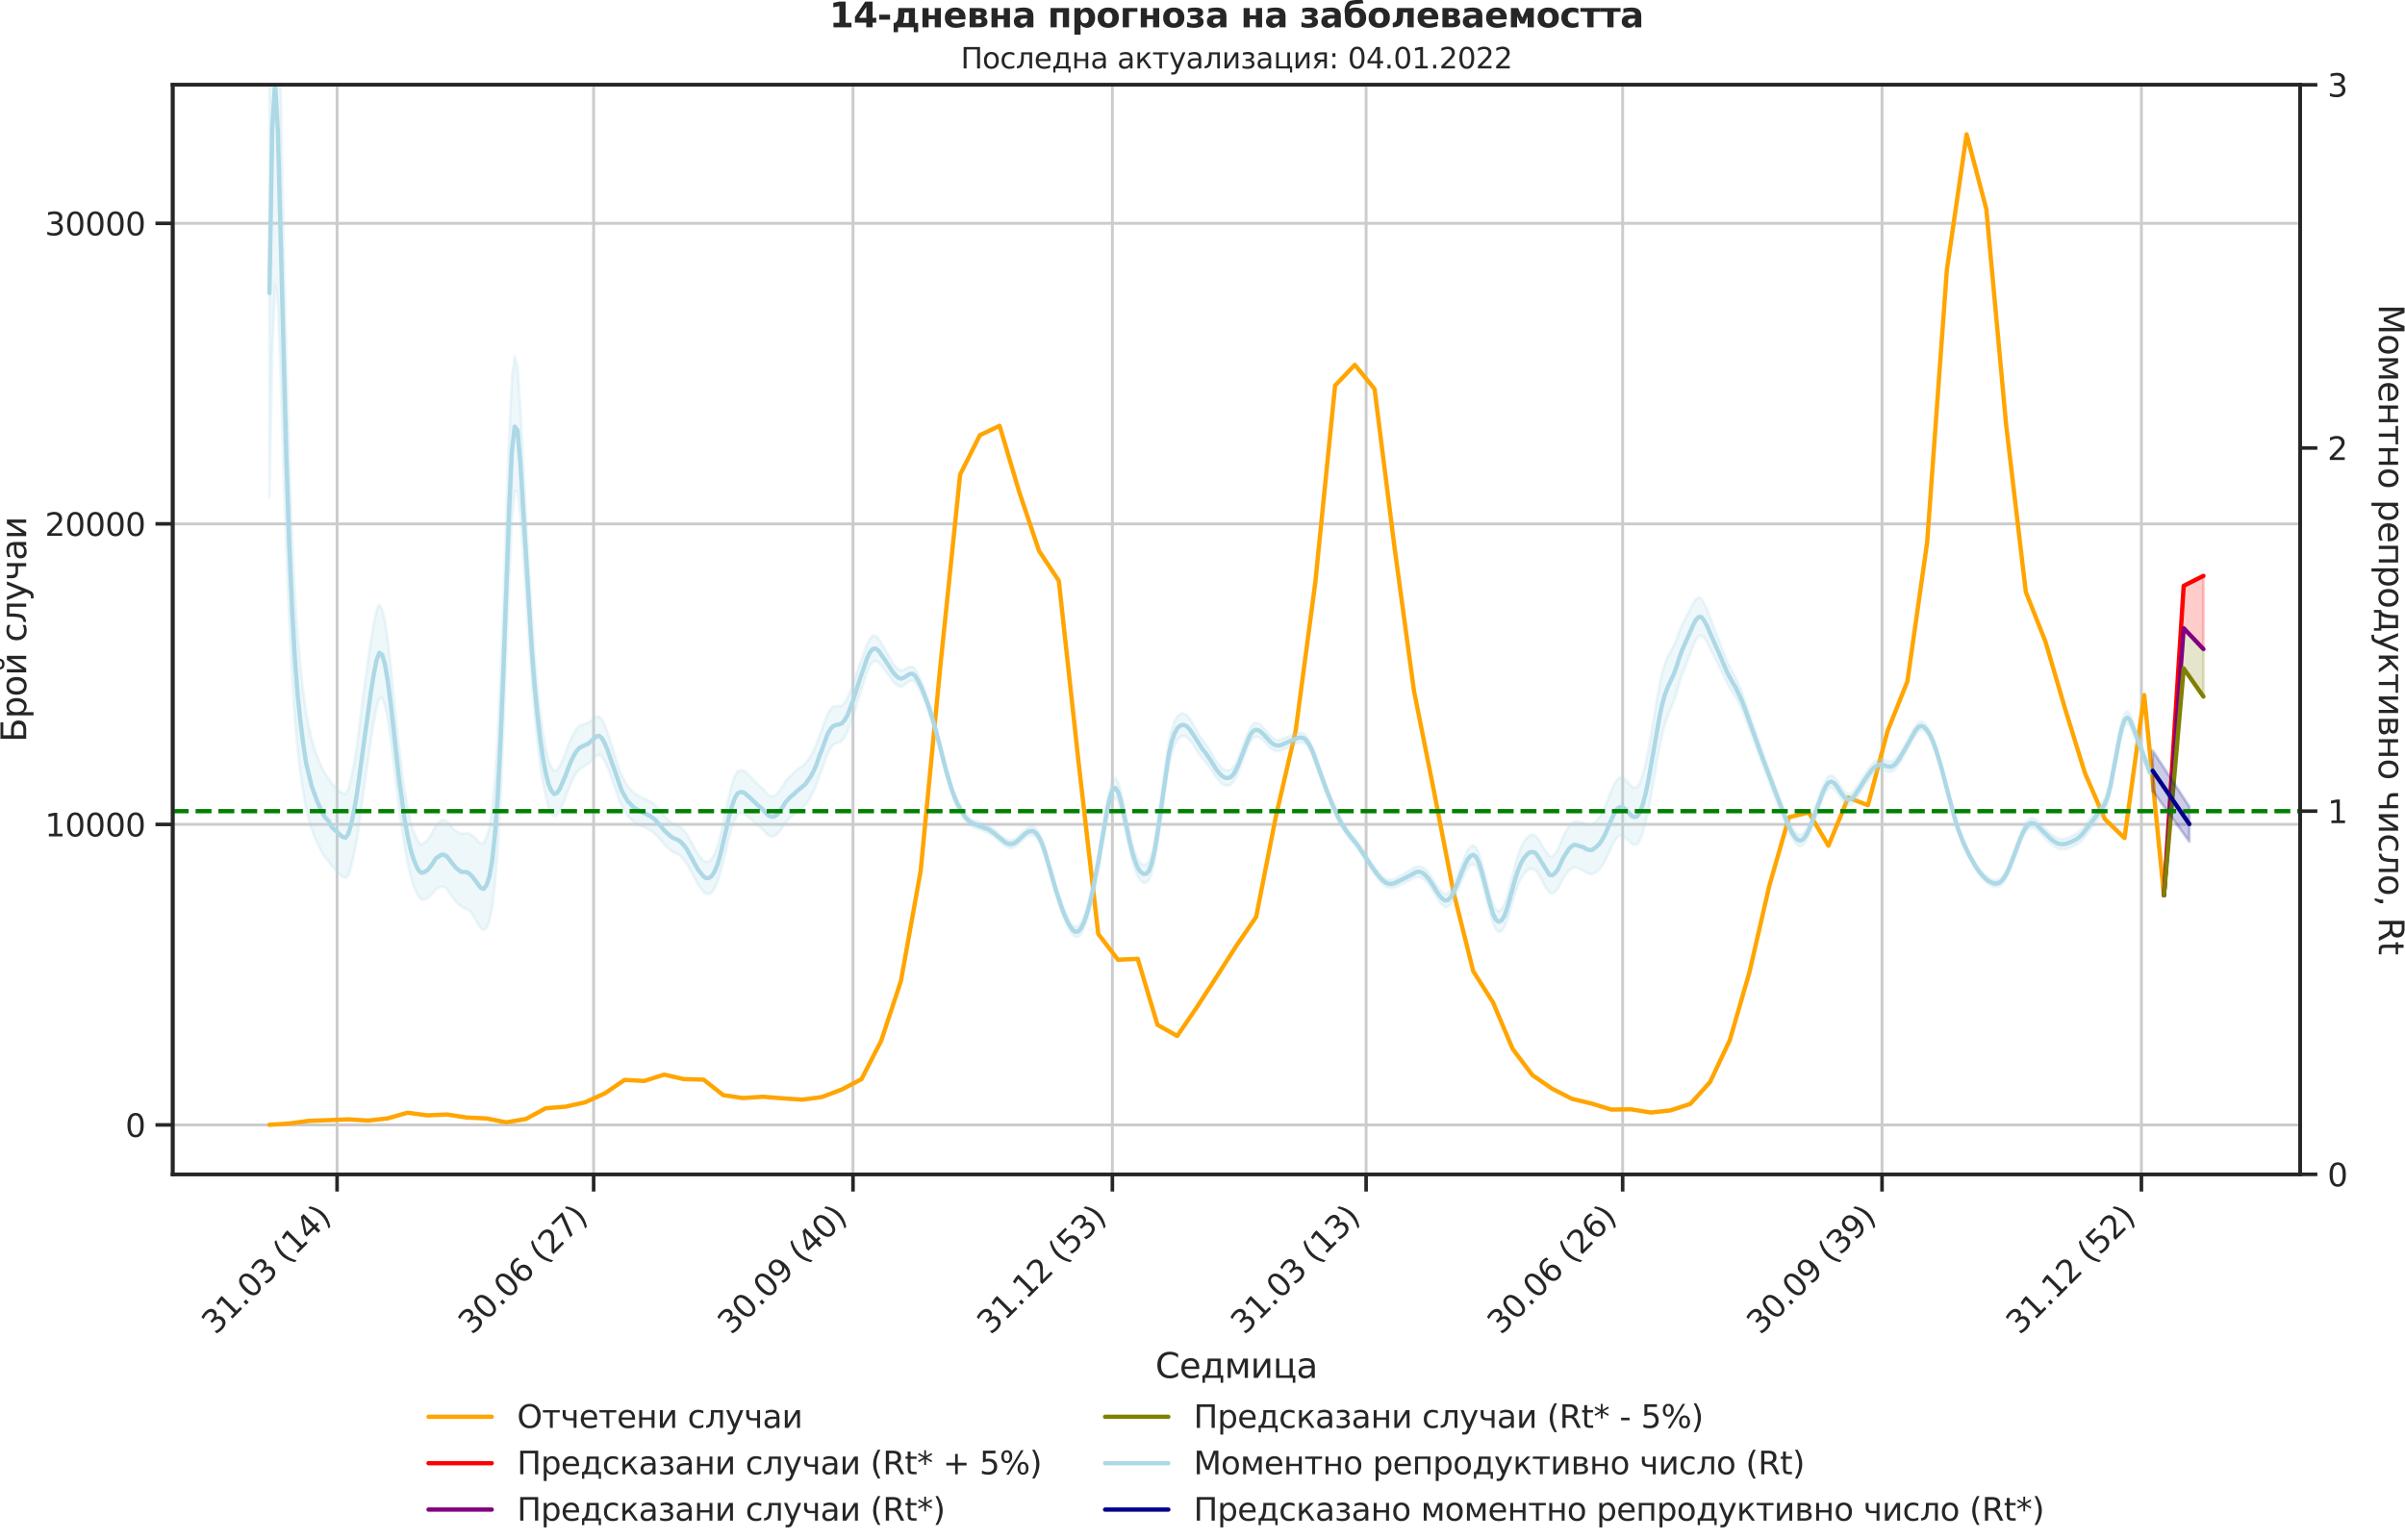 <?xml version="1.0" encoding="utf-8" standalone="no"?>
<!DOCTYPE svg PUBLIC "-//W3C//DTD SVG 1.1//EN"
  "http://www.w3.org/Graphics/SVG/1.1/DTD/svg11.dtd">
<svg xmlns:xlink="http://www.w3.org/1999/xlink" width="836.966pt" height="535.945pt" viewBox="0 0 836.966 535.945" xmlns="http://www.w3.org/2000/svg" version="1.1">
 <defs>
  <style type="text/css">*{stroke-linejoin: round; stroke-linecap: butt}</style>
 </defs>
 <g id="figure_1">
  <g id="patch_1">
   <path d="M 0 535.945 
L 836.966 535.945 
L 836.966 0 
L 0 0 
L 0 535.945 
z
" style="fill: none"/>
  </g>
  <g id="axes_1">
   <g id="patch_2">
    <path d="M 60.108 408.721 
L 800.467 408.721 
L 800.467 29.51 
L 60.108 29.51 
L 60.108 408.721 
z
" style="fill: none"/>
   </g>
   <g id="matplotlib.axis_1">
    <g id="xtick_1">
     <g id="line2d_1">
      <path d="M 117.307 408.721 
L 117.307 29.51 
" clip-path="url(#p3dc54d699b)" style="fill: none; stroke: #cccccc; stroke-linecap: round"/>
     </g>
     <g id="line2d_2">
      <defs>
       <path id="mdcbfa22371" d="M 0 0 
L 0 6 
" style="stroke: #262626; stroke-width: 1.25"/>
      </defs>
      <g>
       <use xlink:href="#mdcbfa22371" x="117.307" y="408.721" style="fill: #262626; stroke: #262626; stroke-width: 1.25"/>
      </g>
     </g>
     <g id="text_1">
      <!-- 31.03 (14) -->
      <g style="fill: #262626" transform="translate(74.983 464.838)rotate(-45)scale(0.11 -0.11)">
       <defs>
        <path id="DejaVuSans-33" d="M 2597 2516 
Q 3050 2419 3304 2112 
Q 3559 1806 3559 1356 
Q 3559 666 3084 287 
Q 2609 -91 1734 -91 
Q 1441 -91 1130 -33 
Q 819 25 488 141 
L 488 750 
Q 750 597 1062 519 
Q 1375 441 1716 441 
Q 2309 441 2620 675 
Q 2931 909 2931 1356 
Q 2931 1769 2642 2001 
Q 2353 2234 1838 2234 
L 1294 2234 
L 1294 2753 
L 1863 2753 
Q 2328 2753 2575 2939 
Q 2822 3125 2822 3475 
Q 2822 3834 2567 4026 
Q 2313 4219 1838 4219 
Q 1578 4219 1281 4162 
Q 984 4106 628 3988 
L 628 4550 
Q 988 4650 1302 4700 
Q 1616 4750 1894 4750 
Q 2613 4750 3031 4423 
Q 3450 4097 3450 3541 
Q 3450 3153 3228 2886 
Q 3006 2619 2597 2516 
z
" transform="scale(0.016)"/>
        <path id="DejaVuSans-31" d="M 794 531 
L 1825 531 
L 1825 4091 
L 703 3866 
L 703 4441 
L 1819 4666 
L 2450 4666 
L 2450 531 
L 3481 531 
L 3481 0 
L 794 0 
L 794 531 
z
" transform="scale(0.016)"/>
        <path id="DejaVuSans-2e" d="M 684 794 
L 1344 794 
L 1344 0 
L 684 0 
L 684 794 
z
" transform="scale(0.016)"/>
        <path id="DejaVuSans-30" d="M 2034 4250 
Q 1547 4250 1301 3770 
Q 1056 3291 1056 2328 
Q 1056 1369 1301 889 
Q 1547 409 2034 409 
Q 2525 409 2770 889 
Q 3016 1369 3016 2328 
Q 3016 3291 2770 3770 
Q 2525 4250 2034 4250 
z
M 2034 4750 
Q 2819 4750 3233 4129 
Q 3647 3509 3647 2328 
Q 3647 1150 3233 529 
Q 2819 -91 2034 -91 
Q 1250 -91 836 529 
Q 422 1150 422 2328 
Q 422 3509 836 4129 
Q 1250 4750 2034 4750 
z
" transform="scale(0.016)"/>
        <path id="DejaVuSans-20" transform="scale(0.016)"/>
        <path id="DejaVuSans-28" d="M 1984 4856 
Q 1566 4138 1362 3434 
Q 1159 2731 1159 2009 
Q 1159 1288 1364 580 
Q 1569 -128 1984 -844 
L 1484 -844 
Q 1016 -109 783 600 
Q 550 1309 550 2009 
Q 550 2706 781 3412 
Q 1013 4119 1484 4856 
L 1984 4856 
z
" transform="scale(0.016)"/>
        <path id="DejaVuSans-34" d="M 2419 4116 
L 825 1625 
L 2419 1625 
L 2419 4116 
z
M 2253 4666 
L 3047 4666 
L 3047 1625 
L 3713 1625 
L 3713 1100 
L 3047 1100 
L 3047 0 
L 2419 0 
L 2419 1100 
L 313 1100 
L 313 1709 
L 2253 4666 
z
" transform="scale(0.016)"/>
        <path id="DejaVuSans-29" d="M 513 4856 
L 1013 4856 
Q 1481 4119 1714 3412 
Q 1947 2706 1947 2009 
Q 1947 1309 1714 600 
Q 1481 -109 1013 -844 
L 513 -844 
Q 928 -128 1133 580 
Q 1338 1288 1338 2009 
Q 1338 2731 1133 3434 
Q 928 4138 513 4856 
z
" transform="scale(0.016)"/>
       </defs>
       <use xlink:href="#DejaVuSans-33"/>
       <use xlink:href="#DejaVuSans-31" x="63.623"/>
       <use xlink:href="#DejaVuSans-2e" x="127.246"/>
       <use xlink:href="#DejaVuSans-30" x="159.033"/>
       <use xlink:href="#DejaVuSans-33" x="222.656"/>
       <use xlink:href="#DejaVuSans-20" x="286.279"/>
       <use xlink:href="#DejaVuSans-28" x="318.066"/>
       <use xlink:href="#DejaVuSans-31" x="357.08"/>
       <use xlink:href="#DejaVuSans-34" x="420.703"/>
       <use xlink:href="#DejaVuSans-29" x="484.326"/>
      </g>
     </g>
    </g>
    <g id="xtick_2">
     <g id="line2d_3">
      <path d="M 206.59 408.721 
L 206.59 29.51 
" clip-path="url(#p3dc54d699b)" style="fill: none; stroke: #cccccc; stroke-linecap: round"/>
     </g>
     <g id="line2d_4">
      <g>
       <use xlink:href="#mdcbfa22371" x="206.59" y="408.721" style="fill: #262626; stroke: #262626; stroke-width: 1.25"/>
      </g>
     </g>
     <g id="text_2">
      <!-- 30.06 (27) -->
      <g style="fill: #262626" transform="translate(164.266 464.838)rotate(-45)scale(0.11 -0.11)">
       <defs>
        <path id="DejaVuSans-36" d="M 2113 2584 
Q 1688 2584 1439 2293 
Q 1191 2003 1191 1497 
Q 1191 994 1439 701 
Q 1688 409 2113 409 
Q 2538 409 2786 701 
Q 3034 994 3034 1497 
Q 3034 2003 2786 2293 
Q 2538 2584 2113 2584 
z
M 3366 4563 
L 3366 3988 
Q 3128 4100 2886 4159 
Q 2644 4219 2406 4219 
Q 1781 4219 1451 3797 
Q 1122 3375 1075 2522 
Q 1259 2794 1537 2939 
Q 1816 3084 2150 3084 
Q 2853 3084 3261 2657 
Q 3669 2231 3669 1497 
Q 3669 778 3244 343 
Q 2819 -91 2113 -91 
Q 1303 -91 875 529 
Q 447 1150 447 2328 
Q 447 3434 972 4092 
Q 1497 4750 2381 4750 
Q 2619 4750 2861 4703 
Q 3103 4656 3366 4563 
z
" transform="scale(0.016)"/>
        <path id="DejaVuSans-32" d="M 1228 531 
L 3431 531 
L 3431 0 
L 469 0 
L 469 531 
Q 828 903 1448 1529 
Q 2069 2156 2228 2338 
Q 2531 2678 2651 2914 
Q 2772 3150 2772 3378 
Q 2772 3750 2511 3984 
Q 2250 4219 1831 4219 
Q 1534 4219 1204 4116 
Q 875 4013 500 3803 
L 500 4441 
Q 881 4594 1212 4672 
Q 1544 4750 1819 4750 
Q 2544 4750 2975 4387 
Q 3406 4025 3406 3419 
Q 3406 3131 3298 2873 
Q 3191 2616 2906 2266 
Q 2828 2175 2409 1742 
Q 1991 1309 1228 531 
z
" transform="scale(0.016)"/>
        <path id="DejaVuSans-37" d="M 525 4666 
L 3525 4666 
L 3525 4397 
L 1831 0 
L 1172 0 
L 2766 4134 
L 525 4134 
L 525 4666 
z
" transform="scale(0.016)"/>
       </defs>
       <use xlink:href="#DejaVuSans-33"/>
       <use xlink:href="#DejaVuSans-30" x="63.623"/>
       <use xlink:href="#DejaVuSans-2e" x="127.246"/>
       <use xlink:href="#DejaVuSans-30" x="159.033"/>
       <use xlink:href="#DejaVuSans-36" x="222.656"/>
       <use xlink:href="#DejaVuSans-20" x="286.279"/>
       <use xlink:href="#DejaVuSans-28" x="318.066"/>
       <use xlink:href="#DejaVuSans-32" x="357.08"/>
       <use xlink:href="#DejaVuSans-37" x="420.703"/>
       <use xlink:href="#DejaVuSans-29" x="484.326"/>
      </g>
     </g>
    </g>
    <g id="xtick_3">
     <g id="line2d_5">
      <path d="M 296.854 408.721 
L 296.854 29.51 
" clip-path="url(#p3dc54d699b)" style="fill: none; stroke: #cccccc; stroke-linecap: round"/>
     </g>
     <g id="line2d_6">
      <g>
       <use xlink:href="#mdcbfa22371" x="296.854" y="408.721" style="fill: #262626; stroke: #262626; stroke-width: 1.25"/>
      </g>
     </g>
     <g id="text_3">
      <!-- 30.09 (40) -->
      <g style="fill: #262626" transform="translate(254.53 464.838)rotate(-45)scale(0.11 -0.11)">
       <defs>
        <path id="DejaVuSans-39" d="M 703 97 
L 703 672 
Q 941 559 1184 500 
Q 1428 441 1663 441 
Q 2288 441 2617 861 
Q 2947 1281 2994 2138 
Q 2813 1869 2534 1725 
Q 2256 1581 1919 1581 
Q 1219 1581 811 2004 
Q 403 2428 403 3163 
Q 403 3881 828 4315 
Q 1253 4750 1959 4750 
Q 2769 4750 3195 4129 
Q 3622 3509 3622 2328 
Q 3622 1225 3098 567 
Q 2575 -91 1691 -91 
Q 1453 -91 1209 -44 
Q 966 3 703 97 
z
M 1959 2075 
Q 2384 2075 2632 2365 
Q 2881 2656 2881 3163 
Q 2881 3666 2632 3958 
Q 2384 4250 1959 4250 
Q 1534 4250 1286 3958 
Q 1038 3666 1038 3163 
Q 1038 2656 1286 2365 
Q 1534 2075 1959 2075 
z
" transform="scale(0.016)"/>
       </defs>
       <use xlink:href="#DejaVuSans-33"/>
       <use xlink:href="#DejaVuSans-30" x="63.623"/>
       <use xlink:href="#DejaVuSans-2e" x="127.246"/>
       <use xlink:href="#DejaVuSans-30" x="159.033"/>
       <use xlink:href="#DejaVuSans-39" x="222.656"/>
       <use xlink:href="#DejaVuSans-20" x="286.279"/>
       <use xlink:href="#DejaVuSans-28" x="318.066"/>
       <use xlink:href="#DejaVuSans-34" x="357.08"/>
       <use xlink:href="#DejaVuSans-30" x="420.703"/>
       <use xlink:href="#DejaVuSans-29" x="484.326"/>
      </g>
     </g>
    </g>
    <g id="xtick_4">
     <g id="line2d_7">
      <path d="M 387.118 408.721 
L 387.118 29.51 
" clip-path="url(#p3dc54d699b)" style="fill: none; stroke: #cccccc; stroke-linecap: round"/>
     </g>
     <g id="line2d_8">
      <g>
       <use xlink:href="#mdcbfa22371" x="387.118" y="408.721" style="fill: #262626; stroke: #262626; stroke-width: 1.25"/>
      </g>
     </g>
     <g id="text_4">
      <!-- 31.12 (53) -->
      <g style="fill: #262626" transform="translate(344.794 464.838)rotate(-45)scale(0.11 -0.11)">
       <defs>
        <path id="DejaVuSans-35" d="M 691 4666 
L 3169 4666 
L 3169 4134 
L 1269 4134 
L 1269 2991 
Q 1406 3038 1543 3061 
Q 1681 3084 1819 3084 
Q 2600 3084 3056 2656 
Q 3513 2228 3513 1497 
Q 3513 744 3044 326 
Q 2575 -91 1722 -91 
Q 1428 -91 1123 -41 
Q 819 9 494 109 
L 494 744 
Q 775 591 1075 516 
Q 1375 441 1709 441 
Q 2250 441 2565 725 
Q 2881 1009 2881 1497 
Q 2881 1984 2565 2268 
Q 2250 2553 1709 2553 
Q 1456 2553 1204 2497 
Q 953 2441 691 2322 
L 691 4666 
z
" transform="scale(0.016)"/>
       </defs>
       <use xlink:href="#DejaVuSans-33"/>
       <use xlink:href="#DejaVuSans-31" x="63.623"/>
       <use xlink:href="#DejaVuSans-2e" x="127.246"/>
       <use xlink:href="#DejaVuSans-31" x="159.033"/>
       <use xlink:href="#DejaVuSans-32" x="222.656"/>
       <use xlink:href="#DejaVuSans-20" x="286.279"/>
       <use xlink:href="#DejaVuSans-28" x="318.066"/>
       <use xlink:href="#DejaVuSans-35" x="357.08"/>
       <use xlink:href="#DejaVuSans-33" x="420.703"/>
       <use xlink:href="#DejaVuSans-29" x="484.326"/>
      </g>
     </g>
    </g>
    <g id="xtick_5">
     <g id="line2d_9">
      <path d="M 475.419 408.721 
L 475.419 29.51 
" clip-path="url(#p3dc54d699b)" style="fill: none; stroke: #cccccc; stroke-linecap: round"/>
     </g>
     <g id="line2d_10">
      <g>
       <use xlink:href="#mdcbfa22371" x="475.419" y="408.721" style="fill: #262626; stroke: #262626; stroke-width: 1.25"/>
      </g>
     </g>
     <g id="text_5">
      <!-- 31.03 (13) -->
      <g style="fill: #262626" transform="translate(433.095 464.838)rotate(-45)scale(0.11 -0.11)">
       <use xlink:href="#DejaVuSans-33"/>
       <use xlink:href="#DejaVuSans-31" x="63.623"/>
       <use xlink:href="#DejaVuSans-2e" x="127.246"/>
       <use xlink:href="#DejaVuSans-30" x="159.033"/>
       <use xlink:href="#DejaVuSans-33" x="222.656"/>
       <use xlink:href="#DejaVuSans-20" x="286.279"/>
       <use xlink:href="#DejaVuSans-28" x="318.066"/>
       <use xlink:href="#DejaVuSans-31" x="357.08"/>
       <use xlink:href="#DejaVuSans-33" x="420.703"/>
       <use xlink:href="#DejaVuSans-29" x="484.326"/>
      </g>
     </g>
    </g>
    <g id="xtick_6">
     <g id="line2d_11">
      <path d="M 564.702 408.721 
L 564.702 29.51 
" clip-path="url(#p3dc54d699b)" style="fill: none; stroke: #cccccc; stroke-linecap: round"/>
     </g>
     <g id="line2d_12">
      <g>
       <use xlink:href="#mdcbfa22371" x="564.702" y="408.721" style="fill: #262626; stroke: #262626; stroke-width: 1.25"/>
      </g>
     </g>
     <g id="text_6">
      <!-- 30.06 (26) -->
      <g style="fill: #262626" transform="translate(522.378 464.838)rotate(-45)scale(0.11 -0.11)">
       <use xlink:href="#DejaVuSans-33"/>
       <use xlink:href="#DejaVuSans-30" x="63.623"/>
       <use xlink:href="#DejaVuSans-2e" x="127.246"/>
       <use xlink:href="#DejaVuSans-30" x="159.033"/>
       <use xlink:href="#DejaVuSans-36" x="222.656"/>
       <use xlink:href="#DejaVuSans-20" x="286.279"/>
       <use xlink:href="#DejaVuSans-28" x="318.066"/>
       <use xlink:href="#DejaVuSans-32" x="357.08"/>
       <use xlink:href="#DejaVuSans-36" x="420.703"/>
       <use xlink:href="#DejaVuSans-29" x="484.326"/>
      </g>
     </g>
    </g>
    <g id="xtick_7">
     <g id="line2d_13">
      <path d="M 654.966 408.721 
L 654.966 29.51 
" clip-path="url(#p3dc54d699b)" style="fill: none; stroke: #cccccc; stroke-linecap: round"/>
     </g>
     <g id="line2d_14">
      <g>
       <use xlink:href="#mdcbfa22371" x="654.966" y="408.721" style="fill: #262626; stroke: #262626; stroke-width: 1.25"/>
      </g>
     </g>
     <g id="text_7">
      <!-- 30.09 (39) -->
      <g style="fill: #262626" transform="translate(612.642 464.838)rotate(-45)scale(0.11 -0.11)">
       <use xlink:href="#DejaVuSans-33"/>
       <use xlink:href="#DejaVuSans-30" x="63.623"/>
       <use xlink:href="#DejaVuSans-2e" x="127.246"/>
       <use xlink:href="#DejaVuSans-30" x="159.033"/>
       <use xlink:href="#DejaVuSans-39" x="222.656"/>
       <use xlink:href="#DejaVuSans-20" x="286.279"/>
       <use xlink:href="#DejaVuSans-28" x="318.066"/>
       <use xlink:href="#DejaVuSans-33" x="357.08"/>
       <use xlink:href="#DejaVuSans-39" x="420.703"/>
       <use xlink:href="#DejaVuSans-29" x="484.326"/>
      </g>
     </g>
    </g>
    <g id="xtick_8">
     <g id="line2d_15">
      <path d="M 745.23 408.721 
L 745.23 29.51 
" clip-path="url(#p3dc54d699b)" style="fill: none; stroke: #cccccc; stroke-linecap: round"/>
     </g>
     <g id="line2d_16">
      <g>
       <use xlink:href="#mdcbfa22371" x="745.23" y="408.721" style="fill: #262626; stroke: #262626; stroke-width: 1.25"/>
      </g>
     </g>
     <g id="text_8">
      <!-- 31.12 (52) -->
      <g style="fill: #262626" transform="translate(702.906 464.838)rotate(-45)scale(0.11 -0.11)">
       <use xlink:href="#DejaVuSans-33"/>
       <use xlink:href="#DejaVuSans-31" x="63.623"/>
       <use xlink:href="#DejaVuSans-2e" x="127.246"/>
       <use xlink:href="#DejaVuSans-31" x="159.033"/>
       <use xlink:href="#DejaVuSans-32" x="222.656"/>
       <use xlink:href="#DejaVuSans-20" x="286.279"/>
       <use xlink:href="#DejaVuSans-28" x="318.066"/>
       <use xlink:href="#DejaVuSans-35" x="357.08"/>
       <use xlink:href="#DejaVuSans-32" x="420.703"/>
       <use xlink:href="#DejaVuSans-29" x="484.326"/>
      </g>
     </g>
    </g>
    <g id="text_9">
     <!-- Седмица -->
     <g style="fill: #262626" transform="translate(402.072 479.573)scale(0.12 -0.12)">
      <defs>
       <path id="DejaVuSans-421" d="M 4122 4306 
L 4122 3641 
Q 3803 3938 3442 4084 
Q 3081 4231 2675 4231 
Q 1875 4231 1450 3742 
Q 1025 3253 1025 2328 
Q 1025 1406 1450 917 
Q 1875 428 2675 428 
Q 3081 428 3442 575 
Q 3803 722 4122 1019 
L 4122 359 
Q 3791 134 3420 21 
Q 3050 -91 2638 -91 
Q 1578 -91 968 557 
Q 359 1206 359 2328 
Q 359 3453 968 4101 
Q 1578 4750 2638 4750 
Q 3056 4750 3426 4639 
Q 3797 4528 4122 4306 
z
" transform="scale(0.016)"/>
       <path id="DejaVuSans-435" d="M 3597 1894 
L 3597 1613 
L 953 1613 
Q 991 1019 1311 708 
Q 1631 397 2203 397 
Q 2534 397 2845 478 
Q 3156 559 3463 722 
L 3463 178 
Q 3153 47 2828 -22 
Q 2503 -91 2169 -91 
Q 1331 -91 842 396 
Q 353 884 353 1716 
Q 353 2575 817 3079 
Q 1281 3584 2069 3584 
Q 2775 3584 3186 3129 
Q 3597 2675 3597 1894 
z
M 3022 2063 
Q 3016 2534 2758 2815 
Q 2500 3097 2075 3097 
Q 1594 3097 1305 2825 
Q 1016 2553 972 2059 
L 3022 2063 
z
" transform="scale(0.016)"/>
       <path id="DejaVuSans-434" d="M 1384 459 
L 3053 459 
L 3053 3041 
L 1844 3041 
L 1844 2603 
Q 1844 1316 1475 628 
L 1384 459 
z
M 550 459 
Q 834 584 959 850 
Q 1266 1509 1266 2838 
L 1266 3500 
L 3631 3500 
L 3631 459 
L 4091 459 
L 4091 -884 
L 3631 -884 
L 3631 0 
L 794 0 
L 794 -884 
L 334 -884 
L 334 459 
L 550 459 
z
" transform="scale(0.016)"/>
       <path id="DejaVuSans-43c" d="M 581 3500 
L 1422 3500 
L 2416 1156 
L 3413 3500 
L 4247 3500 
L 4247 0 
L 3669 0 
L 3669 2950 
L 2703 672 
L 2128 672 
L 1159 2950 
L 1159 0 
L 581 0 
L 581 3500 
z
" transform="scale(0.016)"/>
       <path id="DejaVuSans-438" d="M 3578 3500 
L 3578 0 
L 3006 0 
L 3006 2809 
L 1319 0 
L 581 0 
L 581 3500 
L 1153 3500 
L 1153 697 
L 2838 3500 
L 3578 3500 
z
" transform="scale(0.016)"/>
       <path id="DejaVuSans-446" d="M 3603 0 
L 581 0 
L 581 3500 
L 1159 3500 
L 1159 459 
L 3025 459 
L 3025 3500 
L 3603 3500 
L 3603 459 
L 4063 459 
L 4063 -884 
L 3603 -884 
L 3603 0 
z
" transform="scale(0.016)"/>
       <path id="DejaVuSans-430" d="M 2194 1759 
Q 1497 1759 1228 1600 
Q 959 1441 959 1056 
Q 959 750 1161 570 
Q 1363 391 1709 391 
Q 2188 391 2477 730 
Q 2766 1069 2766 1631 
L 2766 1759 
L 2194 1759 
z
M 3341 1997 
L 3341 0 
L 2766 0 
L 2766 531 
Q 2569 213 2275 61 
Q 1981 -91 1556 -91 
Q 1019 -91 701 211 
Q 384 513 384 1019 
Q 384 1609 779 1909 
Q 1175 2209 1959 2209 
L 2766 2209 
L 2766 2266 
Q 2766 2663 2505 2880 
Q 2244 3097 1772 3097 
Q 1472 3097 1187 3025 
Q 903 2953 641 2809 
L 641 3341 
Q 956 3463 1253 3523 
Q 1550 3584 1831 3584 
Q 2591 3584 2966 3190 
Q 3341 2797 3341 1997 
z
" transform="scale(0.016)"/>
      </defs>
      <use xlink:href="#DejaVuSans-421"/>
      <use xlink:href="#DejaVuSans-435" x="69.824"/>
      <use xlink:href="#DejaVuSans-434" x="131.348"/>
      <use xlink:href="#DejaVuSans-43c" x="200.488"/>
      <use xlink:href="#DejaVuSans-438" x="275.928"/>
      <use xlink:href="#DejaVuSans-446" x="340.918"/>
      <use xlink:href="#DejaVuSans-430" x="408.984"/>
     </g>
    </g>
   </g>
   <g id="matplotlib.axis_2">
    <g id="ytick_1">
     <g id="line2d_17">
      <path d="M 60.108 391.526 
L 800.467 391.526 
" clip-path="url(#p3dc54d699b)" style="fill: none; stroke: #cccccc; stroke-linecap: round"/>
     </g>
     <g id="line2d_18">
      <defs>
       <path id="md8f3cc5faf" d="M 0 0 
L -6 0 
" style="stroke: #262626; stroke-width: 1.25"/>
      </defs>
      <g>
       <use xlink:href="#md8f3cc5faf" x="60.108" y="391.526" style="fill: #262626; stroke: #262626; stroke-width: 1.25"/>
      </g>
     </g>
     <g id="text_10">
      <!-- 0 -->
      <g style="fill: #262626" transform="translate(43.609 395.705)scale(0.11 -0.11)">
       <use xlink:href="#DejaVuSans-30"/>
      </g>
     </g>
    </g>
    <g id="ytick_2">
     <g id="line2d_19">
      <path d="M 60.108 286.927 
L 800.467 286.927 
" clip-path="url(#p3dc54d699b)" style="fill: none; stroke: #cccccc; stroke-linecap: round"/>
     </g>
     <g id="line2d_20">
      <g>
       <use xlink:href="#md8f3cc5faf" x="60.108" y="286.927" style="fill: #262626; stroke: #262626; stroke-width: 1.25"/>
      </g>
     </g>
     <g id="text_11">
      <!-- 10000 -->
      <g style="fill: #262626" transform="translate(15.614 291.106)scale(0.11 -0.11)">
       <use xlink:href="#DejaVuSans-31"/>
       <use xlink:href="#DejaVuSans-30" x="63.623"/>
       <use xlink:href="#DejaVuSans-30" x="127.246"/>
       <use xlink:href="#DejaVuSans-30" x="190.869"/>
       <use xlink:href="#DejaVuSans-30" x="254.492"/>
      </g>
     </g>
    </g>
    <g id="ytick_3">
     <g id="line2d_21">
      <path d="M 60.108 182.328 
L 800.467 182.328 
" clip-path="url(#p3dc54d699b)" style="fill: none; stroke: #cccccc; stroke-linecap: round"/>
     </g>
     <g id="line2d_22">
      <g>
       <use xlink:href="#md8f3cc5faf" x="60.108" y="182.328" style="fill: #262626; stroke: #262626; stroke-width: 1.25"/>
      </g>
     </g>
     <g id="text_12">
      <!-- 20000 -->
      <g style="fill: #262626" transform="translate(15.614 186.507)scale(0.11 -0.11)">
       <use xlink:href="#DejaVuSans-32"/>
       <use xlink:href="#DejaVuSans-30" x="63.623"/>
       <use xlink:href="#DejaVuSans-30" x="127.246"/>
       <use xlink:href="#DejaVuSans-30" x="190.869"/>
       <use xlink:href="#DejaVuSans-30" x="254.492"/>
      </g>
     </g>
    </g>
    <g id="ytick_4">
     <g id="line2d_23">
      <path d="M 60.108 77.729 
L 800.467 77.729 
" clip-path="url(#p3dc54d699b)" style="fill: none; stroke: #cccccc; stroke-linecap: round"/>
     </g>
     <g id="line2d_24">
      <g>
       <use xlink:href="#md8f3cc5faf" x="60.108" y="77.729" style="fill: #262626; stroke: #262626; stroke-width: 1.25"/>
      </g>
     </g>
     <g id="text_13">
      <!-- 30000 -->
      <g style="fill: #262626" transform="translate(15.614 81.908)scale(0.11 -0.11)">
       <use xlink:href="#DejaVuSans-33"/>
       <use xlink:href="#DejaVuSans-30" x="63.623"/>
       <use xlink:href="#DejaVuSans-30" x="127.246"/>
       <use xlink:href="#DejaVuSans-30" x="190.869"/>
       <use xlink:href="#DejaVuSans-30" x="254.492"/>
      </g>
     </g>
    </g>
    <g id="text_14">
     <!-- Брой случаи -->
     <g style="fill: #262626" transform="translate(9.118 258.325)rotate(-90)scale(0.12 -0.12)">
      <defs>
       <path id="DejaVuSans-411" d="M 3272 1372 
Q 3272 1806 3026 2017 
Q 2781 2228 2272 2228 
L 1259 2228 
L 1259 519 
L 2272 519 
Q 2781 519 3026 730 
Q 3272 941 3272 1372 
z
M 3609 4666 
L 3609 4147 
L 1259 4147 
L 1259 2747 
L 2303 2747 
Q 3088 2747 3513 2406 
Q 3938 2066 3938 1372 
Q 3938 681 3527 340 
Q 3116 0 2303 0 
L 628 0 
L 628 4666 
L 3609 4666 
z
" transform="scale(0.016)"/>
       <path id="DejaVuSans-440" d="M 1159 525 
L 1159 -1331 
L 581 -1331 
L 581 3500 
L 1159 3500 
L 1159 2969 
Q 1341 3281 1617 3432 
Q 1894 3584 2278 3584 
Q 2916 3584 3314 3078 
Q 3713 2572 3713 1747 
Q 3713 922 3314 415 
Q 2916 -91 2278 -91 
Q 1894 -91 1617 61 
Q 1341 213 1159 525 
z
M 3116 1747 
Q 3116 2381 2855 2742 
Q 2594 3103 2138 3103 
Q 1681 3103 1420 2742 
Q 1159 2381 1159 1747 
Q 1159 1113 1420 752 
Q 1681 391 2138 391 
Q 2594 391 2855 752 
Q 3116 1113 3116 1747 
z
" transform="scale(0.016)"/>
       <path id="DejaVuSans-43e" d="M 1959 3097 
Q 1497 3097 1228 2736 
Q 959 2375 959 1747 
Q 959 1119 1226 758 
Q 1494 397 1959 397 
Q 2419 397 2687 759 
Q 2956 1122 2956 1747 
Q 2956 2369 2687 2733 
Q 2419 3097 1959 3097 
z
M 1959 3584 
Q 2709 3584 3137 3096 
Q 3566 2609 3566 1747 
Q 3566 888 3137 398 
Q 2709 -91 1959 -91 
Q 1206 -91 779 398 
Q 353 888 353 1747 
Q 353 2609 779 3096 
Q 1206 3584 1959 3584 
z
" transform="scale(0.016)"/>
       <path id="DejaVuSans-439" d="M 3578 3500 
L 3578 0 
L 3006 0 
L 3006 2809 
L 1319 0 
L 581 0 
L 581 3500 
L 1153 3500 
L 1153 697 
L 2838 3500 
L 3578 3500 
z
M 1102 4833 
L 1471 4833 
Q 1505 4599 1656 4481 
Q 1808 4364 2080 4364 
Q 2349 4364 2499 4480 
Q 2649 4596 2689 4833 
L 3058 4833 
Q 3027 4386 2780 4161 
Q 2533 3936 2080 3936 
Q 1627 3936 1380 4161 
Q 1133 4386 1102 4833 
z
" transform="scale(0.016)"/>
       <path id="DejaVuSans-441" d="M 3122 3366 
L 3122 2828 
Q 2878 2963 2633 3030 
Q 2388 3097 2138 3097 
Q 1578 3097 1268 2742 
Q 959 2388 959 1747 
Q 959 1106 1268 751 
Q 1578 397 2138 397 
Q 2388 397 2633 464 
Q 2878 531 3122 666 
L 3122 134 
Q 2881 22 2623 -34 
Q 2366 -91 2075 -91 
Q 1284 -91 818 406 
Q 353 903 353 1747 
Q 353 2603 823 3093 
Q 1294 3584 2113 3584 
Q 2378 3584 2631 3529 
Q 2884 3475 3122 3366 
z
" transform="scale(0.016)"/>
       <path id="DejaVuSans-43b" d="M 238 0 
L 238 478 
Q 806 566 981 959 
Q 1194 1513 1194 2928 
L 1194 3500 
L 3559 3500 
L 3559 0 
L 2984 0 
L 2984 3041 
L 1769 3041 
L 1769 2694 
Q 1769 1344 1494 738 
Q 1200 91 238 0 
z
" transform="scale(0.016)"/>
       <path id="DejaVuSans-443" d="M 2059 -325 
Q 1816 -950 1584 -1140 
Q 1353 -1331 966 -1331 
L 506 -1331 
L 506 -850 
L 844 -850 
Q 1081 -850 1212 -737 
Q 1344 -625 1503 -206 
L 1606 56 
L 191 3500 
L 800 3500 
L 1894 763 
L 2988 3500 
L 3597 3500 
L 2059 -325 
z
" transform="scale(0.016)"/>
       <path id="DejaVuSans-447" d="M 2625 0 
L 2625 1472 
L 1553 1472 
Q 1075 1472 756 1769 
Q 469 2038 469 2613 
L 469 3500 
L 1044 3500 
L 1044 2666 
Q 1044 2300 1206 2116 
Q 1372 1931 1697 1931 
L 2625 1931 
L 2625 3500 
L 3200 3500 
L 3200 0 
L 2625 0 
z
" transform="scale(0.016)"/>
      </defs>
      <use xlink:href="#DejaVuSans-411"/>
      <use xlink:href="#DejaVuSans-440" x="68.604"/>
      <use xlink:href="#DejaVuSans-43e" x="132.08"/>
      <use xlink:href="#DejaVuSans-439" x="193.262"/>
      <use xlink:href="#DejaVuSans-20" x="258.252"/>
      <use xlink:href="#DejaVuSans-441" x="290.039"/>
      <use xlink:href="#DejaVuSans-43b" x="345.02"/>
      <use xlink:href="#DejaVuSans-443" x="408.936"/>
      <use xlink:href="#DejaVuSans-447" x="468.115"/>
      <use xlink:href="#DejaVuSans-430" x="527.197"/>
      <use xlink:href="#DejaVuSans-438" x="588.477"/>
     </g>
    </g>
   </g>
   <g id="PolyCollection_1">
    <defs>
     <path id="m724f5249b1" d="M 753.079 -224.325 
L 753.079 -224.325 
L 759.947 -332.048 
L 766.815 -335.521 
L 766.815 -310.041 
L 766.815 -310.041 
L 759.947 -317.3 
L 753.079 -224.325 
z
" style="stroke: #ff0000; stroke-opacity: 0.2"/>
    </defs>
    <g clip-path="url(#p3dc54d699b)">
     <use xlink:href="#m724f5249b1" x="0" y="535.945" style="fill: #ff0000; fill-opacity: 0.2; stroke: #ff0000; stroke-opacity: 0.2"/>
    </g>
   </g>
   <g id="PolyCollection_2">
    <defs>
     <path id="m073b63cd11" d="M 753.079 -224.325 
L 753.079 -224.325 
L 759.947 -317.3 
L 766.815 -310.041 
L 766.815 -293.493 
L 766.815 -293.493 
L 759.947 -303.294 
L 753.079 -224.325 
z
" style="stroke: #808000; stroke-opacity: 0.2"/>
    </defs>
    <g clip-path="url(#p3dc54d699b)">
     <use xlink:href="#m073b63cd11" x="0" y="535.945" style="fill: #808000; fill-opacity: 0.2; stroke: #808000; stroke-opacity: 0.2"/>
    </g>
   </g>
   <g id="line2d_25">
    <path d="M 93.76 391.484 
L 100.628 391.034 
L 107.496 390.103 
L 114.364 389.863 
L 121.232 389.591 
L 128.1 390.02 
L 134.968 389.235 
L 141.836 387.279 
L 148.703 388.2 
L 155.571 387.896 
L 162.439 388.953 
L 169.307 389.267 
L 176.175 390.626 
L 183.043 389.455 
L 189.911 385.721 
L 196.779 385.187 
L 203.647 383.65 
L 210.515 380.522 
L 217.382 375.857 
L 224.25 376.223 
L 231.118 374.016 
L 237.986 375.585 
L 244.854 375.763 
L 251.722 381.171 
L 258.59 382.175 
L 265.458 381.725 
L 272.326 382.258 
L 279.194 382.729 
L 286.062 381.819 
L 292.929 379.204 
L 299.797 375.616 
L 306.665 362.228 
L 313.533 341.433 
L 320.401 303.098 
L 327.269 231.678 
L 334.137 165.163 
L 341.005 151.471 
L 347.873 148.208 
L 354.741 171.345 
L 361.608 191.773 
L 368.476 202.118 
L 375.344 265.202 
L 382.212 325.053 
L 389.08 334.038 
L 395.948 333.724 
L 402.816 356.694 
L 409.684 360.565 
L 416.552 350.502 
L 423.42 339.917 
L 430.288 329.143 
L 437.155 319.112 
L 444.023 284.134 
L 450.891 254.449 
L 457.759 202.547 
L 464.627 134.192 
L 471.495 126.995 
L 478.363 135.374 
L 485.231 189.943 
L 492.099 240.569 
L 498.967 275.034 
L 505.834 310.504 
L 512.702 338.024 
L 519.57 348.849 
L 526.438 365.125 
L 533.306 374.204 
L 540.174 378.922 
L 547.042 382.447 
L 553.91 384.089 
L 560.778 386.191 
L 567.646 386.097 
L 574.513 387.216 
L 581.381 386.463 
L 588.249 384.214 
L 595.117 376.621 
L 601.985 362.039 
L 608.853 338.295 
L 615.721 308.38 
L 622.589 284.448 
L 629.457 282.774 
L 636.325 294.353 
L 643.193 277.586 
L 650.06 280.264 
L 656.928 254.334 
L 663.796 237.138 
L 670.664 188.834 
L 677.532 93.9 
L 684.4 46.747 
L 691.268 72.802 
L 698.136 147.674 
L 705.004 206.009 
L 711.872 223.404 
L 718.739 246.907 
L 725.607 269.124 
L 732.475 285.034 
L 739.343 291.686 
L 746.211 241.928 
L 753.079 311.619 
" clip-path="url(#p3dc54d699b)" style="fill: none; stroke: #ffa500; stroke-width: 1.5; stroke-linecap: round"/>
   </g>
   <g id="line2d_26">
    <path d="M 753.079 311.619 
L 759.947 203.896 
L 766.815 200.424 
" clip-path="url(#p3dc54d699b)" style="fill: none; stroke: #ff0000; stroke-width: 1.5; stroke-linecap: round"/>
   </g>
   <g id="line2d_27">
    <path d="M 753.079 311.619 
L 759.947 218.645 
L 766.815 225.904 
" clip-path="url(#p3dc54d699b)" style="fill: none; stroke: #800080; stroke-width: 1.5; stroke-linecap: round"/>
   </g>
   <g id="line2d_28">
    <path d="M 753.079 311.619 
L 759.947 232.651 
L 766.815 242.451 
" clip-path="url(#p3dc54d699b)" style="fill: none; stroke: #808000; stroke-width: 1.5; stroke-linecap: round"/>
   </g>
   <g id="patch_3">
    <path d="M 60.108 408.721 
L 60.108 29.51 
" style="fill: none; stroke: #262626; stroke-width: 1.25; stroke-linejoin: miter; stroke-linecap: square"/>
   </g>
   <g id="patch_4">
    <path d="M 800.467 408.721 
L 800.467 29.51 
" style="fill: none; stroke: #262626; stroke-width: 1.25; stroke-linejoin: miter; stroke-linecap: square"/>
   </g>
   <g id="patch_5">
    <path d="M 60.108 408.721 
L 800.467 408.721 
" style="fill: none; stroke: #262626; stroke-width: 1.25; stroke-linejoin: miter; stroke-linecap: square"/>
   </g>
   <g id="patch_6">
    <path d="M 60.108 29.51 
L 800.467 29.51 
" style="fill: none; stroke: #262626; stroke-width: 1.25; stroke-linejoin: miter; stroke-linecap: square"/>
   </g>
   <g id="text_15">
    <!-- Последна актуализация: 04.01.2022 -->
    <g style="fill: #262626" transform="translate(334.356 23.822)scale(0.1 -0.1)">
     <defs>
      <path id="DejaVuSans-41f" d="M 4184 4666 
L 4184 0 
L 3553 0 
L 3553 4134 
L 1259 4134 
L 1259 0 
L 628 0 
L 628 4666 
L 4184 4666 
z
" transform="scale(0.016)"/>
      <path id="DejaVuSans-43d" d="M 581 3500 
L 1159 3500 
L 1159 2072 
L 3025 2072 
L 3025 3500 
L 3603 3500 
L 3603 0 
L 3025 0 
L 3025 1613 
L 1159 1613 
L 1159 0 
L 581 0 
L 581 3500 
z
" transform="scale(0.016)"/>
      <path id="DejaVuSans-43a" d="M 581 3500 
L 1153 3500 
L 1153 1856 
L 2775 3500 
L 3481 3500 
L 2144 2147 
L 3653 0 
L 3009 0 
L 1769 1766 
L 1153 1141 
L 1153 0 
L 581 0 
L 581 3500 
z
" transform="scale(0.016)"/>
      <path id="DejaVuSans-442" d="M 188 3500 
L 3541 3500 
L 3541 3041 
L 2147 3041 
L 2147 0 
L 1581 0 
L 1581 3041 
L 188 3041 
L 188 3500 
z
" transform="scale(0.016)"/>
      <path id="DejaVuSans-437" d="M 2206 1888 
Q 2594 1813 2809 1584 
Q 3025 1356 3025 1019 
Q 3025 478 2622 193 
Q 2219 -91 1475 -91 
Q 1225 -91 961 -47 
Q 697 -3 416 84 
L 416 619 
Q 638 503 903 445 
Q 1169 388 1459 388 
Q 1931 388 2195 563 
Q 2459 738 2459 1019 
Q 2459 1294 2225 1461 
Q 1991 1628 1563 1628 
L 1100 1628 
L 1100 2103 
L 1584 2103 
Q 1947 2103 2158 2242 
Q 2369 2381 2369 2600 
Q 2369 2800 2151 2944 
Q 1934 3088 1563 3088 
Q 1341 3088 1089 3047 
Q 838 3006 534 2916 
L 534 3438 
Q 841 3513 1106 3550 
Q 1372 3588 1609 3588 
Q 2222 3588 2576 3342 
Q 2931 3097 2931 2656 
Q 2931 2366 2743 2164 
Q 2556 1963 2206 1888 
z
" transform="scale(0.016)"/>
      <path id="DejaVuSans-44f" d="M 1181 2491 
Q 1181 2231 1381 2084 
Q 1581 1938 1953 1938 
L 2728 1938 
L 2728 3041 
L 1953 3041 
Q 1581 3041 1381 2897 
Q 1181 2753 1181 2491 
z
M 363 0 
L 1431 1534 
Q 1069 1616 828 1830 
Q 588 2044 588 2491 
Q 588 2997 923 3248 
Q 1259 3500 1938 3500 
L 3306 3500 
L 3306 0 
L 2728 0 
L 2728 1478 
L 2013 1478 
L 981 0 
L 363 0 
z
" transform="scale(0.016)"/>
      <path id="DejaVuSans-3a" d="M 750 794 
L 1409 794 
L 1409 0 
L 750 0 
L 750 794 
z
M 750 3309 
L 1409 3309 
L 1409 2516 
L 750 2516 
L 750 3309 
z
" transform="scale(0.016)"/>
     </defs>
     <use xlink:href="#DejaVuSans-41f"/>
     <use xlink:href="#DejaVuSans-43e" x="75.195"/>
     <use xlink:href="#DejaVuSans-441" x="136.377"/>
     <use xlink:href="#DejaVuSans-43b" x="191.357"/>
     <use xlink:href="#DejaVuSans-435" x="255.273"/>
     <use xlink:href="#DejaVuSans-434" x="316.797"/>
     <use xlink:href="#DejaVuSans-43d" x="385.938"/>
     <use xlink:href="#DejaVuSans-430" x="451.318"/>
     <use xlink:href="#DejaVuSans-20" x="512.598"/>
     <use xlink:href="#DejaVuSans-430" x="544.385"/>
     <use xlink:href="#DejaVuSans-43a" x="605.664"/>
     <use xlink:href="#DejaVuSans-442" x="666.064"/>
     <use xlink:href="#DejaVuSans-443" x="724.316"/>
     <use xlink:href="#DejaVuSans-430" x="783.496"/>
     <use xlink:href="#DejaVuSans-43b" x="844.775"/>
     <use xlink:href="#DejaVuSans-438" x="908.691"/>
     <use xlink:href="#DejaVuSans-437" x="973.682"/>
     <use xlink:href="#DejaVuSans-430" x="1026.855"/>
     <use xlink:href="#DejaVuSans-446" x="1088.135"/>
     <use xlink:href="#DejaVuSans-438" x="1156.201"/>
     <use xlink:href="#DejaVuSans-44f" x="1221.191"/>
     <use xlink:href="#DejaVuSans-3a" x="1281.348"/>
     <use xlink:href="#DejaVuSans-20" x="1315.039"/>
     <use xlink:href="#DejaVuSans-30" x="1346.826"/>
     <use xlink:href="#DejaVuSans-34" x="1410.449"/>
     <use xlink:href="#DejaVuSans-2e" x="1474.072"/>
     <use xlink:href="#DejaVuSans-30" x="1505.859"/>
     <use xlink:href="#DejaVuSans-31" x="1569.482"/>
     <use xlink:href="#DejaVuSans-2e" x="1633.105"/>
     <use xlink:href="#DejaVuSans-32" x="1664.893"/>
     <use xlink:href="#DejaVuSans-30" x="1728.516"/>
     <use xlink:href="#DejaVuSans-32" x="1792.139"/>
     <use xlink:href="#DejaVuSans-32" x="1855.762"/>
    </g>
   </g>
   <g id="text_16">
    <!-- 14-дневна прогноза на заболеваемостта -->
    <g style="fill: #262626" transform="translate(288.619 9.51)scale(0.12 -0.12)">
     <defs>
      <path id="DejaVuSans-Bold-31" d="M 750 831 
L 1813 831 
L 1813 3847 
L 722 3622 
L 722 4441 
L 1806 4666 
L 2950 4666 
L 2950 831 
L 4013 831 
L 4013 0 
L 750 0 
L 750 831 
z
" transform="scale(0.016)"/>
      <path id="DejaVuSans-Bold-34" d="M 2356 3675 
L 1038 1722 
L 2356 1722 
L 2356 3675 
z
M 2156 4666 
L 3494 4666 
L 3494 1722 
L 4159 1722 
L 4159 850 
L 3494 850 
L 3494 0 
L 2356 0 
L 2356 850 
L 288 850 
L 288 1881 
L 2156 4666 
z
" transform="scale(0.016)"/>
      <path id="DejaVuSans-Bold-2d" d="M 347 2297 
L 2309 2297 
L 2309 1388 
L 347 1388 
L 347 2297 
z
" transform="scale(0.016)"/>
      <path id="DejaVuSans-Bold-434" d="M 547 800 
Q 903 919 1053 1314 
Q 1203 1709 1203 2838 
L 1203 3500 
L 4228 3500 
L 4228 800 
L 4809 800 
L 4809 -884 
L 4009 -884 
L 4009 0 
L 1159 0 
L 1159 -884 
L 359 -884 
L 359 800 
L 547 800 
z
M 3109 2700 
L 2322 2700 
L 2322 2603 
Q 2322 1456 2063 800 
L 3109 800 
L 3109 2700 
z
" transform="scale(0.016)"/>
      <path id="DejaVuSans-Bold-43d" d="M 538 3500 
L 1656 3500 
L 1656 2169 
L 2766 2169 
L 2766 3500 
L 3884 3500 
L 3884 0 
L 2766 0 
L 2766 1478 
L 1656 1478 
L 1656 0 
L 538 0 
L 538 3500 
z
" transform="scale(0.016)"/>
      <path id="DejaVuSans-Bold-435" d="M 4031 1759 
L 4031 1441 
L 1416 1441 
Q 1456 1047 1700 850 
Q 1944 653 2381 653 
Q 2734 653 3104 758 
Q 3475 863 3866 1075 
L 3866 213 
Q 3469 63 3072 -14 
Q 2675 -91 2278 -91 
Q 1328 -91 801 392 
Q 275 875 275 1747 
Q 275 2603 792 3093 
Q 1309 3584 2216 3584 
Q 3041 3584 3536 3087 
Q 4031 2591 4031 1759 
z
M 2881 2131 
Q 2881 2450 2695 2645 
Q 2509 2841 2209 2841 
Q 1884 2841 1681 2658 
Q 1478 2475 1428 2131 
L 2881 2131 
z
" transform="scale(0.016)"/>
      <path id="DejaVuSans-Bold-432" d="M 2184 2181 
Q 2378 2181 2478 2261 
Q 2578 2341 2578 2497 
Q 2578 2653 2478 2731 
Q 2378 2809 2184 2809 
L 1656 2809 
L 1656 2181 
L 2184 2181 
z
M 2222 700 
Q 2469 700 2594 798 
Q 2719 897 2719 1094 
Q 2719 1288 2594 1384 
Q 2469 1481 2222 1481 
L 1656 1481 
L 1656 700 
L 2222 700 
z
M 538 3500 
L 2141 3500 
Q 2919 3500 3267 3279 
Q 3616 3059 3616 2575 
Q 3616 2319 3487 2139 
Q 3359 1959 3119 1872 
Q 3428 1788 3598 1561 
Q 3769 1334 3769 1003 
Q 3769 497 3403 248 
Q 3038 0 2294 0 
L 538 0 
L 538 3500 
z
" transform="scale(0.016)"/>
      <path id="DejaVuSans-Bold-430" d="M 2106 1575 
Q 1756 1575 1579 1456 
Q 1403 1338 1403 1106 
Q 1403 894 1545 773 
Q 1688 653 1941 653 
Q 2256 653 2472 879 
Q 2688 1106 2688 1447 
L 2688 1575 
L 2106 1575 
z
M 3816 1997 
L 3816 0 
L 2688 0 
L 2688 519 
Q 2463 200 2181 54 
Q 1900 -91 1497 -91 
Q 953 -91 614 226 
Q 275 544 275 1050 
Q 275 1666 698 1953 
Q 1122 2241 2028 2241 
L 2688 2241 
L 2688 2328 
Q 2688 2594 2478 2717 
Q 2269 2841 1825 2841 
Q 1466 2841 1156 2769 
Q 847 2697 581 2553 
L 581 3406 
Q 941 3494 1303 3539 
Q 1666 3584 2028 3584 
Q 2975 3584 3395 3211 
Q 3816 2838 3816 1997 
z
" transform="scale(0.016)"/>
      <path id="DejaVuSans-Bold-20" transform="scale(0.016)"/>
      <path id="DejaVuSans-Bold-43f" d="M 3884 3500 
L 3884 0 
L 2766 0 
L 2766 2700 
L 1656 2700 
L 1656 0 
L 538 0 
L 538 3500 
L 3884 3500 
z
" transform="scale(0.016)"/>
      <path id="DejaVuSans-Bold-440" d="M 1656 506 
L 1656 -1331 
L 538 -1331 
L 538 3500 
L 1656 3500 
L 1656 2988 
Q 1888 3294 2169 3439 
Q 2450 3584 2816 3584 
Q 3463 3584 3878 3070 
Q 4294 2556 4294 1747 
Q 4294 938 3878 423 
Q 3463 -91 2816 -91 
Q 2450 -91 2169 54 
Q 1888 200 1656 506 
z
M 2400 2772 
Q 2041 2772 1848 2508 
Q 1656 2244 1656 1747 
Q 1656 1250 1848 986 
Q 2041 722 2400 722 
Q 2759 722 2948 984 
Q 3138 1247 3138 1747 
Q 3138 2247 2948 2509 
Q 2759 2772 2400 2772 
z
" transform="scale(0.016)"/>
      <path id="DejaVuSans-Bold-43e" d="M 2203 2784 
Q 1831 2784 1636 2517 
Q 1441 2250 1441 1747 
Q 1441 1244 1636 976 
Q 1831 709 2203 709 
Q 2569 709 2762 976 
Q 2956 1244 2956 1747 
Q 2956 2250 2762 2517 
Q 2569 2784 2203 2784 
z
M 2203 3584 
Q 3106 3584 3614 3096 
Q 4122 2609 4122 1747 
Q 4122 884 3614 396 
Q 3106 -91 2203 -91 
Q 1297 -91 786 396 
Q 275 884 275 1747 
Q 275 2609 786 3096 
Q 1297 3584 2203 3584 
z
" transform="scale(0.016)"/>
      <path id="DejaVuSans-Bold-433" d="M 538 0 
L 538 3500 
L 3191 3500 
L 3191 2809 
L 1656 2809 
L 1656 0 
L 538 0 
z
" transform="scale(0.016)"/>
      <path id="DejaVuSans-Bold-437" d="M 900 2181 
L 1413 2181 
Q 1872 2181 2039 2281 
Q 2206 2381 2206 2519 
Q 2206 2841 1469 2841 
Q 853 2841 472 2625 
L 472 3434 
Q 1041 3584 1713 3584 
Q 2500 3584 2862 3361 
Q 3225 3138 3225 2666 
Q 3225 2047 2541 1888 
Q 3313 1697 3313 994 
Q 3313 453 2888 181 
Q 2463 -91 1553 -91 
Q 875 -91 313 84 
L 313 947 
Q 1013 653 1428 653 
Q 1884 653 2089 776 
Q 2294 900 2294 1056 
Q 2294 1491 1394 1491 
L 900 1491 
L 900 2181 
z
" transform="scale(0.016)"/>
      <path id="DejaVuSans-Bold-431" d="M 344 1941 
L 322 2463 
Q 275 2672 275 2881 
Q 275 3494 456 3894 
Q 791 4631 1238 4781 
Q 1606 4909 3141 5031 
Q 3297 5044 3475 5072 
L 3725 4378 
Q 3488 4316 2269 4209 
Q 1734 4163 1516 4013 
Q 1153 3766 1125 3300 
Q 1584 3584 2275 3584 
Q 3178 3584 3686 3096 
Q 4194 2609 4194 1747 
Q 4194 884 3687 396 
Q 3181 -91 2275 -91 
Q 1369 -91 858 396 
Q 347 884 347 1747 
Q 347 1866 344 1941 
z
M 2272 2784 
Q 1903 2784 1708 2517 
Q 1513 2250 1513 1747 
Q 1513 1244 1708 976 
Q 1903 709 2272 709 
Q 2641 709 2834 976 
Q 3028 1244 3028 1747 
Q 3028 2250 2834 2517 
Q 2641 2784 2272 2784 
z
" transform="scale(0.016)"/>
      <path id="DejaVuSans-Bold-43b" d="M 353 0 
L 353 800 
Q 906 913 1031 1278 
Q 1125 1556 1125 2928 
L 1125 3500 
L 4150 3500 
L 4150 0 
L 3031 0 
L 3031 2700 
L 2244 2700 
L 2244 2584 
Q 2244 1213 2028 813 
Q 1591 0 353 0 
z
" transform="scale(0.016)"/>
      <path id="DejaVuSans-Bold-43c" d="M 538 3500 
L 1825 3500 
L 2613 1750 
L 3400 3500 
L 4691 3500 
L 4691 0 
L 3575 0 
L 3575 1984 
L 2984 672 
L 2250 672 
L 1656 1984 
L 1656 0 
L 538 0 
L 538 3500 
z
" transform="scale(0.016)"/>
      <path id="DejaVuSans-Bold-441" d="M 3366 3391 
L 3366 2478 
Q 3138 2634 2908 2709 
Q 2678 2784 2431 2784 
Q 1963 2784 1702 2511 
Q 1441 2238 1441 1747 
Q 1441 1256 1702 982 
Q 1963 709 2431 709 
Q 2694 709 2930 787 
Q 3166 866 3366 1019 
L 3366 103 
Q 3103 6 2833 -42 
Q 2563 -91 2291 -91 
Q 1344 -91 809 395 
Q 275 881 275 1747 
Q 275 2613 809 3098 
Q 1344 3584 2291 3584 
Q 2566 3584 2833 3536 
Q 3100 3488 3366 3391 
z
" transform="scale(0.016)"/>
      <path id="DejaVuSans-Bold-442" d="M 25 3500 
L 3681 3500 
L 3681 2809 
L 2413 2809 
L 2413 0 
L 1297 0 
L 1297 2809 
L 25 2809 
L 25 3500 
z
" transform="scale(0.016)"/>
     </defs>
     <use xlink:href="#DejaVuSans-Bold-31"/>
     <use xlink:href="#DejaVuSans-Bold-34" x="69.58"/>
     <use xlink:href="#DejaVuSans-Bold-2d" x="139.16"/>
     <use xlink:href="#DejaVuSans-Bold-434" x="180.664"/>
     <use xlink:href="#DejaVuSans-Bold-43d" x="261.426"/>
     <use xlink:href="#DejaVuSans-Bold-435" x="330.518"/>
     <use xlink:href="#DejaVuSans-Bold-432" x="398.34"/>
     <use xlink:href="#DejaVuSans-Bold-43d" x="461.621"/>
     <use xlink:href="#DejaVuSans-Bold-430" x="530.713"/>
     <use xlink:href="#DejaVuSans-Bold-20" x="598.193"/>
     <use xlink:href="#DejaVuSans-Bold-43f" x="633.008"/>
     <use xlink:href="#DejaVuSans-Bold-440" x="702.1"/>
     <use xlink:href="#DejaVuSans-Bold-43e" x="773.682"/>
     <use xlink:href="#DejaVuSans-Bold-433" x="842.383"/>
     <use xlink:href="#DejaVuSans-Bold-43d" x="894.629"/>
     <use xlink:href="#DejaVuSans-Bold-43e" x="963.721"/>
     <use xlink:href="#DejaVuSans-Bold-437" x="1032.422"/>
     <use xlink:href="#DejaVuSans-Bold-430" x="1090.527"/>
     <use xlink:href="#DejaVuSans-Bold-20" x="1158.008"/>
     <use xlink:href="#DejaVuSans-Bold-43d" x="1192.822"/>
     <use xlink:href="#DejaVuSans-Bold-430" x="1261.914"/>
     <use xlink:href="#DejaVuSans-Bold-20" x="1329.395"/>
     <use xlink:href="#DejaVuSans-Bold-437" x="1364.209"/>
     <use xlink:href="#DejaVuSans-Bold-430" x="1422.314"/>
     <use xlink:href="#DejaVuSans-Bold-431" x="1489.795"/>
     <use xlink:href="#DejaVuSans-Bold-43e" x="1559.619"/>
     <use xlink:href="#DejaVuSans-Bold-43b" x="1628.32"/>
     <use xlink:href="#DejaVuSans-Bold-435" x="1701.562"/>
     <use xlink:href="#DejaVuSans-Bold-432" x="1769.385"/>
     <use xlink:href="#DejaVuSans-Bold-430" x="1832.666"/>
     <use xlink:href="#DejaVuSans-Bold-435" x="1900.146"/>
     <use xlink:href="#DejaVuSans-Bold-43c" x="1967.969"/>
     <use xlink:href="#DejaVuSans-Bold-43e" x="2049.707"/>
     <use xlink:href="#DejaVuSans-Bold-441" x="2118.408"/>
     <use xlink:href="#DejaVuSans-Bold-442" x="2177.686"/>
     <use xlink:href="#DejaVuSans-Bold-442" x="2235.645"/>
     <use xlink:href="#DejaVuSans-Bold-430" x="2293.604"/>
    </g>
   </g>
  </g>
  <g id="axes_2">
   <g id="matplotlib.axis_3">
    <g id="ytick_5">
     <g id="line2d_29">
      <defs>
       <path id="m04f21d14f9" d="M 0 0 
L 6 0 
" style="stroke: #262626; stroke-width: 1.25"/>
      </defs>
      <g>
       <use xlink:href="#m04f21d14f9" x="800.467" y="408.721" style="fill: #262626; stroke: #262626; stroke-width: 1.25"/>
      </g>
     </g>
     <g id="text_17">
      <!-- 0 -->
      <g style="fill: #262626" transform="translate(809.967 412.9)scale(0.11 -0.11)">
       <use xlink:href="#DejaVuSans-30"/>
      </g>
     </g>
    </g>
    <g id="ytick_6">
     <g id="line2d_30">
      <g>
       <use xlink:href="#m04f21d14f9" x="800.467" y="282.317" style="fill: #262626; stroke: #262626; stroke-width: 1.25"/>
      </g>
     </g>
     <g id="text_18">
      <!-- 1 -->
      <g style="fill: #262626" transform="translate(809.967 286.496)scale(0.11 -0.11)">
       <use xlink:href="#DejaVuSans-31"/>
      </g>
     </g>
    </g>
    <g id="ytick_7">
     <g id="line2d_31">
      <g>
       <use xlink:href="#m04f21d14f9" x="800.467" y="155.914" style="fill: #262626; stroke: #262626; stroke-width: 1.25"/>
      </g>
     </g>
     <g id="text_19">
      <!-- 2 -->
      <g style="fill: #262626" transform="translate(809.967 160.093)scale(0.11 -0.11)">
       <use xlink:href="#DejaVuSans-32"/>
      </g>
     </g>
    </g>
    <g id="ytick_8">
     <g id="line2d_32">
      <g>
       <use xlink:href="#m04f21d14f9" x="800.467" y="29.51" style="fill: #262626; stroke: #262626; stroke-width: 1.25"/>
      </g>
     </g>
     <g id="text_20">
      <!-- 3 -->
      <g style="fill: #262626" transform="translate(809.967 33.689)scale(0.11 -0.11)">
       <use xlink:href="#DejaVuSans-33"/>
      </g>
     </g>
    </g>
    <g id="text_21">
     <!-- Моментно репродуктивно число, Rt -->
     <g style="fill: #262626" transform="translate(827.848 105.888)rotate(-270)scale(0.12 -0.12)">
      <defs>
       <path id="DejaVuSans-41c" d="M 628 4666 
L 1569 4666 
L 2759 1491 
L 3956 4666 
L 4897 4666 
L 4897 0 
L 4281 0 
L 4281 4097 
L 3078 897 
L 2444 897 
L 1241 4097 
L 1241 0 
L 628 0 
L 628 4666 
z
" transform="scale(0.016)"/>
       <path id="DejaVuSans-43f" d="M 3603 3500 
L 3603 0 
L 3025 0 
L 3025 3041 
L 1159 3041 
L 1159 0 
L 581 0 
L 581 3500 
L 3603 3500 
z
" transform="scale(0.016)"/>
       <path id="DejaVuSans-432" d="M 1156 1613 
L 1156 459 
L 1975 459 
Q 2369 459 2575 607 
Q 2781 756 2781 1038 
Q 2781 1319 2575 1466 
Q 2369 1613 1975 1613 
L 1156 1613 
z
M 1156 3041 
L 1156 2072 
L 1913 2072 
Q 2238 2072 2444 2201 
Q 2650 2331 2650 2563 
Q 2650 2794 2444 2917 
Q 2238 3041 1913 3041 
L 1156 3041 
z
M 581 3500 
L 1950 3500 
Q 2566 3500 2897 3275 
Q 3228 3050 3228 2634 
Q 3228 2313 3059 2123 
Q 2891 1934 2559 1888 
Q 2956 1813 3175 1575 
Q 3394 1338 3394 981 
Q 3394 513 3033 256 
Q 2672 0 2003 0 
L 581 0 
L 581 3500 
z
" transform="scale(0.016)"/>
       <path id="DejaVuSans-2c" d="M 750 794 
L 1409 794 
L 1409 256 
L 897 -744 
L 494 -744 
L 750 256 
L 750 794 
z
" transform="scale(0.016)"/>
       <path id="DejaVuSans-52" d="M 2841 2188 
Q 3044 2119 3236 1894 
Q 3428 1669 3622 1275 
L 4263 0 
L 3584 0 
L 2988 1197 
Q 2756 1666 2539 1819 
Q 2322 1972 1947 1972 
L 1259 1972 
L 1259 0 
L 628 0 
L 628 4666 
L 2053 4666 
Q 2853 4666 3247 4331 
Q 3641 3997 3641 3322 
Q 3641 2881 3436 2590 
Q 3231 2300 2841 2188 
z
M 1259 4147 
L 1259 2491 
L 2053 2491 
Q 2509 2491 2742 2702 
Q 2975 2913 2975 3322 
Q 2975 3731 2742 3939 
Q 2509 4147 2053 4147 
L 1259 4147 
z
" transform="scale(0.016)"/>
       <path id="DejaVuSans-74" d="M 1172 4494 
L 1172 3500 
L 2356 3500 
L 2356 3053 
L 1172 3053 
L 1172 1153 
Q 1172 725 1289 603 
Q 1406 481 1766 481 
L 2356 481 
L 2356 0 
L 1766 0 
Q 1100 0 847 248 
Q 594 497 594 1153 
L 594 3053 
L 172 3053 
L 172 3500 
L 594 3500 
L 594 4494 
L 1172 4494 
z
" transform="scale(0.016)"/>
      </defs>
      <use xlink:href="#DejaVuSans-41c"/>
      <use xlink:href="#DejaVuSans-43e" x="86.279"/>
      <use xlink:href="#DejaVuSans-43c" x="147.461"/>
      <use xlink:href="#DejaVuSans-435" x="222.9"/>
      <use xlink:href="#DejaVuSans-43d" x="284.424"/>
      <use xlink:href="#DejaVuSans-442" x="349.805"/>
      <use xlink:href="#DejaVuSans-43d" x="408.057"/>
      <use xlink:href="#DejaVuSans-43e" x="473.438"/>
      <use xlink:href="#DejaVuSans-20" x="534.619"/>
      <use xlink:href="#DejaVuSans-440" x="566.406"/>
      <use xlink:href="#DejaVuSans-435" x="629.883"/>
      <use xlink:href="#DejaVuSans-43f" x="691.406"/>
      <use xlink:href="#DejaVuSans-440" x="756.787"/>
      <use xlink:href="#DejaVuSans-43e" x="820.264"/>
      <use xlink:href="#DejaVuSans-434" x="881.445"/>
      <use xlink:href="#DejaVuSans-443" x="950.586"/>
      <use xlink:href="#DejaVuSans-43a" x="1009.766"/>
      <use xlink:href="#DejaVuSans-442" x="1070.166"/>
      <use xlink:href="#DejaVuSans-438" x="1128.418"/>
      <use xlink:href="#DejaVuSans-432" x="1193.408"/>
      <use xlink:href="#DejaVuSans-43d" x="1252.344"/>
      <use xlink:href="#DejaVuSans-43e" x="1317.725"/>
      <use xlink:href="#DejaVuSans-20" x="1378.906"/>
      <use xlink:href="#DejaVuSans-447" x="1410.693"/>
      <use xlink:href="#DejaVuSans-438" x="1469.775"/>
      <use xlink:href="#DejaVuSans-441" x="1534.766"/>
      <use xlink:href="#DejaVuSans-43b" x="1589.746"/>
      <use xlink:href="#DejaVuSans-43e" x="1653.662"/>
      <use xlink:href="#DejaVuSans-2c" x="1714.844"/>
      <use xlink:href="#DejaVuSans-20" x="1746.631"/>
      <use xlink:href="#DejaVuSans-52" x="1778.418"/>
      <use xlink:href="#DejaVuSans-74" x="1847.9"/>
     </g>
    </g>
   </g>
   <g id="PolyCollection_3">
    <defs>
     <path id="m1800e08c54" d="M 93.76 -520.292 
L 93.76 -362.693 
L 94.741 -412.405 
L 95.722 -436.905 
L 96.704 -430.579 
L 97.685 -404.391 
L 98.666 -372.847 
L 99.647 -344.752 
L 100.628 -320.057 
L 101.609 -300.863 
L 102.59 -285.907 
L 103.572 -274.793 
L 104.553 -266.621 
L 105.534 -259.997 
L 106.515 -254.594 
L 107.496 -250.615 
L 108.477 -247.342 
L 109.458 -244.625 
L 110.439 -242.478 
L 111.421 -240.439 
L 112.402 -238.537 
L 113.383 -237.161 
L 114.364 -236.19 
L 115.345 -234.584 
L 116.326 -233.774 
L 117.307 -232.482 
L 118.288 -231.495 
L 119.27 -230.731 
L 120.251 -230.407 
L 121.232 -231.199 
L 122.213 -234.305 
L 123.194 -238.598 
L 124.175 -243.404 
L 125.156 -250.34 
L 126.137 -257.748 
L 127.119 -264.716 
L 128.1 -271.477 
L 129.081 -278.423 
L 130.062 -284.539 
L 131.043 -289.598 
L 132.024 -292.871 
L 133.005 -293.03 
L 133.987 -290.223 
L 134.968 -285.369 
L 135.949 -278.74 
L 136.93 -270.458 
L 137.911 -262.241 
L 138.892 -254.255 
L 139.873 -247.346 
L 140.854 -240.947 
L 141.836 -235.609 
L 142.817 -231.41 
L 143.798 -227.975 
L 144.779 -225.628 
L 145.76 -223.713 
L 146.741 -222.791 
L 147.722 -222.887 
L 148.703 -223.297 
L 149.685 -224.149 
L 150.666 -225.041 
L 151.647 -226.397 
L 152.628 -226.96 
L 153.609 -227.356 
L 154.59 -227.176 
L 155.571 -226.454 
L 156.552 -224.868 
L 157.534 -223.728 
L 158.515 -222.211 
L 159.496 -221.276 
L 160.477 -220.452 
L 161.458 -219.908 
L 162.439 -219.442 
L 163.42 -219.027 
L 164.402 -217.668 
L 165.383 -216.079 
L 166.364 -214.288 
L 167.345 -212.848 
L 168.326 -212.292 
L 169.307 -212.986 
L 170.288 -215.195 
L 171.269 -219.886 
L 172.251 -228.176 
L 173.232 -240.248 
L 174.213 -257.917 
L 175.194 -280.456 
L 176.175 -307.599 
L 177.156 -332.968 
L 178.137 -354.481 
L 179.118 -364.895 
L 180.1 -364.953 
L 181.081 -356.255 
L 182.062 -342.615 
L 183.043 -327.616 
L 184.024 -313.23 
L 185.005 -299.491 
L 185.986 -287.612 
L 186.967 -278.191 
L 187.949 -270.17 
L 188.93 -263.767 
L 189.911 -258.788 
L 190.892 -254.955 
L 191.873 -252.86 
L 192.854 -251.833 
L 193.835 -252.28 
L 194.817 -253.75 
L 195.798 -256.003 
L 196.779 -258.171 
L 197.76 -261.016 
L 198.741 -263.389 
L 199.722 -265.368 
L 200.703 -267.06 
L 201.684 -268.164 
L 202.666 -268.859 
L 203.647 -269.464 
L 204.628 -269.991 
L 205.609 -270.939 
L 206.59 -272.085 
L 207.571 -272.941 
L 208.552 -273.315 
L 209.533 -272.481 
L 210.515 -270.923 
L 211.496 -268.676 
L 212.477 -265.999 
L 213.458 -263.264 
L 214.439 -260.426 
L 215.42 -257.558 
L 216.401 -255.373 
L 217.382 -253.745 
L 218.364 -252.084 
L 219.345 -251.066 
L 220.326 -250.1 
L 221.307 -249.474 
L 222.288 -248.868 
L 223.269 -248.345 
L 224.25 -248.044 
L 225.232 -247.531 
L 226.213 -246.972 
L 227.194 -246.33 
L 228.175 -245.478 
L 229.156 -244.462 
L 230.137 -243.281 
L 231.118 -242.12 
L 232.099 -241.06 
L 233.081 -240.259 
L 234.062 -239.468 
L 235.043 -238.933 
L 236.024 -238.603 
L 237.005 -237.792 
L 237.986 -236.644 
L 238.967 -235.347 
L 239.948 -233.609 
L 240.93 -231.804 
L 241.911 -229.993 
L 242.892 -228.102 
L 243.873 -226.766 
L 244.854 -225.536 
L 245.835 -224.794 
L 246.816 -224.804 
L 247.797 -225.396 
L 248.779 -226.89 
L 249.76 -229.078 
L 250.741 -232.33 
L 251.722 -236.176 
L 252.703 -240.135 
L 253.684 -244.359 
L 254.665 -247.963 
L 255.647 -250.62 
L 256.628 -252.305 
L 257.609 -252.903 
L 258.59 -252.826 
L 259.571 -252.2 
L 260.552 -251.522 
L 261.533 -250.762 
L 262.514 -249.722 
L 263.496 -248.922 
L 264.477 -248 
L 265.458 -247.224 
L 266.439 -246.098 
L 267.42 -245.22 
L 268.401 -244.836 
L 269.382 -244.851 
L 270.363 -245.455 
L 271.345 -246.621 
L 272.326 -247.892 
L 273.307 -249.461 
L 274.288 -250.719 
L 275.269 -251.672 
L 276.25 -252.422 
L 277.231 -253.321 
L 278.212 -254.105 
L 279.194 -254.823 
L 280.175 -255.767 
L 281.156 -257.098 
L 282.137 -258.673 
L 283.118 -260.558 
L 284.099 -262.692 
L 285.08 -265.735 
L 286.062 -268.186 
L 287.043 -270.961 
L 288.024 -273.67 
L 289.005 -275.519 
L 289.986 -276.715 
L 290.967 -277.263 
L 291.948 -277.516 
L 292.929 -278.055 
L 293.911 -279.257 
L 294.892 -281.129 
L 295.873 -283.697 
L 296.854 -286.47 
L 297.835 -289.804 
L 298.816 -292.925 
L 299.797 -295.979 
L 300.778 -298.923 
L 301.76 -301.953 
L 302.741 -304.217 
L 303.722 -305.571 
L 304.703 -305.894 
L 305.684 -305.41 
L 306.665 -304.29 
L 307.646 -303.014 
L 308.627 -301.786 
L 309.609 -300.403 
L 310.59 -299.013 
L 311.571 -297.921 
L 312.552 -297.2 
L 313.533 -296.93 
L 314.514 -297.324 
L 315.495 -298.124 
L 316.477 -298.809 
L 317.458 -299.036 
L 318.439 -298.485 
L 319.42 -297.051 
L 320.401 -295.131 
L 321.382 -292.938 
L 322.363 -290.453 
L 323.344 -287.758 
L 324.326 -284.758 
L 325.307 -281.435 
L 326.288 -277.834 
L 327.269 -274.013 
L 328.25 -270.096 
L 329.231 -266.366 
L 330.212 -262.902 
L 331.193 -259.832 
L 332.175 -257.205 
L 333.156 -254.931 
L 334.137 -253.067 
L 335.118 -251.407 
L 336.099 -250.053 
L 337.08 -249.041 
L 338.061 -248.294 
L 339.042 -247.821 
L 340.024 -247.473 
L 341.005 -247.129 
L 341.986 -246.845 
L 342.967 -246.494 
L 343.948 -246.032 
L 344.929 -245.408 
L 345.91 -244.669 
L 346.892 -243.86 
L 347.873 -242.922 
L 348.854 -242.095 
L 349.835 -241.385 
L 350.816 -240.95 
L 351.797 -240.78 
L 352.778 -240.968 
L 353.759 -241.557 
L 354.741 -242.396 
L 355.722 -243.328 
L 356.703 -244.253 
L 357.684 -244.923 
L 358.665 -245.237 
L 359.646 -245.148 
L 360.627 -244.398 
L 361.608 -242.999 
L 362.59 -240.939 
L 363.571 -238.203 
L 364.552 -234.928 
L 365.533 -231.431 
L 366.514 -227.892 
L 367.495 -224.551 
L 368.476 -221.419 
L 369.457 -218.577 
L 370.439 -216.016 
L 371.42 -213.744 
L 372.401 -211.879 
L 373.382 -210.502 
L 374.363 -209.804 
L 375.344 -209.984 
L 376.325 -211.016 
L 377.307 -213.052 
L 378.288 -215.72 
L 379.269 -219.177 
L 380.25 -223.209 
L 381.231 -227.856 
L 382.212 -233.041 
L 383.193 -238.598 
L 384.174 -244.325 
L 385.156 -249.873 
L 386.137 -254.544 
L 387.118 -257.467 
L 388.099 -258.308 
L 389.08 -257.029 
L 390.061 -253.982 
L 391.042 -249.813 
L 392.023 -245.172 
L 393.005 -240.495 
L 393.986 -236.539 
L 394.967 -233.245 
L 395.948 -230.916 
L 396.929 -229.413 
L 397.91 -228.69 
L 398.891 -228.68 
L 399.872 -229.658 
L 400.854 -232.202 
L 401.835 -236.371 
L 402.816 -242.133 
L 403.797 -249.01 
L 404.778 -256.263 
L 405.759 -263.116 
L 406.74 -269.055 
L 407.722 -273.369 
L 408.703 -276.331 
L 409.684 -278.329 
L 410.665 -279.322 
L 411.646 -279.768 
L 412.627 -279.601 
L 413.608 -278.858 
L 414.589 -277.674 
L 415.571 -276.22 
L 416.552 -274.649 
L 417.533 -273.081 
L 418.514 -271.941 
L 419.495 -270.852 
L 420.476 -269.531 
L 421.457 -268.108 
L 422.438 -266.6 
L 423.42 -265.126 
L 424.401 -263.947 
L 425.382 -263.024 
L 426.363 -262.52 
L 427.344 -262.456 
L 428.325 -262.841 
L 429.306 -263.908 
L 430.288 -265.619 
L 431.269 -267.891 
L 432.25 -270.495 
L 433.231 -273.195 
L 434.212 -275.675 
L 435.193 -277.756 
L 436.174 -279.085 
L 437.155 -279.535 
L 438.137 -279.339 
L 439.118 -278.653 
L 440.099 -277.746 
L 441.08 -276.719 
L 442.061 -275.689 
L 443.042 -274.969 
L 444.023 -274.525 
L 445.004 -274.487 
L 445.986 -274.756 
L 446.967 -275.191 
L 447.948 -275.687 
L 448.929 -276.222 
L 449.91 -276.681 
L 450.891 -277.093 
L 451.872 -277.428 
L 452.853 -277.581 
L 453.835 -277.348 
L 454.816 -276.455 
L 455.797 -274.943 
L 456.778 -272.951 
L 457.759 -270.376 
L 458.74 -267.614 
L 459.721 -264.811 
L 460.703 -262.08 
L 461.684 -259.518 
L 462.665 -257.089 
L 463.646 -254.772 
L 464.627 -252.577 
L 465.608 -250.46 
L 466.589 -248.564 
L 467.57 -246.914 
L 468.552 -245.441 
L 469.533 -244.126 
L 470.514 -242.942 
L 471.495 -241.769 
L 472.476 -240.496 
L 473.457 -239.053 
L 474.438 -237.568 
L 475.419 -236.069 
L 476.401 -234.527 
L 477.382 -233.049 
L 478.363 -231.648 
L 479.344 -230.348 
L 480.325 -229.115 
L 481.306 -228.095 
L 482.287 -227.374 
L 483.268 -226.968 
L 484.25 -226.882 
L 485.231 -227.07 
L 486.212 -227.411 
L 487.193 -227.867 
L 488.174 -228.285 
L 489.155 -228.78 
L 490.136 -229.276 
L 491.118 -229.797 
L 492.099 -230.322 
L 493.08 -230.643 
L 494.061 -230.61 
L 495.042 -230.222 
L 496.023 -229.38 
L 497.004 -228.279 
L 497.985 -226.9 
L 498.967 -225.253 
L 499.948 -223.58 
L 500.929 -222.162 
L 501.91 -220.984 
L 502.891 -220.21 
L 503.872 -220.33 
L 504.853 -221.225 
L 505.834 -222.826 
L 506.816 -224.874 
L 507.797 -227.275 
L 508.778 -229.62 
L 509.759 -231.853 
L 510.74 -233.653 
L 511.721 -234.82 
L 512.702 -235.17 
L 513.683 -234.419 
L 514.665 -232.348 
L 515.646 -229.333 
L 516.627 -225.573 
L 517.608 -221.55 
L 518.589 -217.814 
L 519.57 -214.559 
L 520.551 -212.46 
L 521.533 -211.555 
L 522.514 -211.805 
L 523.495 -213.163 
L 524.476 -215.552 
L 525.457 -218.67 
L 526.438 -222.147 
L 527.419 -225.375 
L 528.4 -228.156 
L 529.382 -230.242 
L 530.363 -231.771 
L 531.344 -232.807 
L 532.325 -233.472 
L 533.306 -233.51 
L 534.287 -233.082 
L 535.268 -231.868 
L 536.249 -230.267 
L 537.231 -228.361 
L 538.212 -226.626 
L 539.193 -225.317 
L 540.174 -224.941 
L 541.155 -225.468 
L 542.136 -226.499 
L 543.117 -228.341 
L 544.098 -230.371 
L 545.08 -231.671 
L 546.061 -233.045 
L 547.042 -233.717 
L 548.023 -234.148 
L 549.004 -233.82 
L 549.985 -233.401 
L 550.966 -232.925 
L 551.948 -232.213 
L 552.929 -231.882 
L 553.91 -231.616 
L 554.891 -232.05 
L 555.872 -232.73 
L 556.853 -233.739 
L 557.834 -235.048 
L 558.815 -236.735 
L 559.797 -238.917 
L 560.778 -241.232 
L 561.759 -243.003 
L 562.74 -244.519 
L 563.721 -245.202 
L 564.702 -245.136 
L 565.683 -244.403 
L 566.664 -243.532 
L 567.646 -242.384 
L 568.627 -241.901 
L 569.608 -242.004 
L 570.589 -243.213 
L 571.57 -245.497 
L 572.551 -249.205 
L 573.532 -253.323 
L 574.513 -258.511 
L 575.495 -264.21 
L 576.476 -269.971 
L 577.457 -275.513 
L 578.438 -280.148 
L 579.419 -283.748 
L 580.4 -286.706 
L 581.381 -289.167 
L 582.363 -291.498 
L 583.344 -294.279 
L 584.325 -297.865 
L 585.306 -300.933 
L 586.287 -303.344 
L 587.268 -305.975 
L 588.249 -308.484 
L 589.23 -311.037 
L 590.212 -313.23 
L 591.193 -314.478 
L 592.174 -314.714 
L 593.155 -313.799 
L 594.136 -312.278 
L 595.117 -310.264 
L 596.098 -308.29 
L 597.079 -306.398 
L 598.061 -304.513 
L 599.042 -302.308 
L 600.023 -300.336 
L 601.004 -298.196 
L 601.985 -296.547 
L 602.966 -294.935 
L 603.947 -293.484 
L 604.928 -291.617 
L 605.91 -289.629 
L 606.891 -287.323 
L 607.872 -284.666 
L 608.853 -282.028 
L 609.834 -279.303 
L 610.815 -276.751 
L 611.796 -274.034 
L 612.778 -271.405 
L 613.759 -268.837 
L 614.74 -266.294 
L 615.721 -263.618 
L 616.702 -260.988 
L 617.683 -258.336 
L 618.664 -255.853 
L 619.645 -253.46 
L 620.627 -251.043 
L 621.608 -248.64 
L 622.589 -246.382 
L 623.57 -244.407 
L 624.551 -242.866 
L 625.532 -241.8 
L 626.513 -241.426 
L 627.494 -241.953 
L 628.476 -243.12 
L 629.457 -245.027 
L 630.438 -247.363 
L 631.419 -250.019 
L 632.4 -252.72 
L 633.381 -255.512 
L 634.362 -258.015 
L 635.343 -260.099 
L 636.325 -261.404 
L 637.306 -261.765 
L 638.287 -261.311 
L 639.268 -260.161 
L 640.249 -258.741 
L 641.23 -257.257 
L 642.211 -256.106 
L 643.193 -255.604 
L 644.174 -255.846 
L 645.155 -256.705 
L 646.136 -258.092 
L 647.117 -259.578 
L 648.098 -261.205 
L 649.079 -262.715 
L 650.06 -264.159 
L 651.042 -265.476 
L 652.023 -266.668 
L 653.004 -267.457 
L 653.985 -267.921 
L 654.966 -267.96 
L 655.947 -267.676 
L 656.928 -267.34 
L 657.909 -267.254 
L 658.891 -267.666 
L 659.872 -268.592 
L 660.853 -269.899 
L 661.834 -271.466 
L 662.815 -273.22 
L 663.796 -275.032 
L 664.777 -276.93 
L 665.758 -278.747 
L 666.74 -280.295 
L 667.721 -281.389 
L 668.702 -281.743 
L 669.683 -281.342 
L 670.664 -280.305 
L 671.645 -278.762 
L 672.626 -276.683 
L 673.608 -274.062 
L 674.589 -271.054 
L 675.57 -267.716 
L 676.551 -264.121 
L 677.532 -260.368 
L 678.513 -256.554 
L 679.494 -252.87 
L 680.475 -249.384 
L 681.457 -246.295 
L 682.438 -243.599 
L 683.419 -241.209 
L 684.4 -239.076 
L 685.381 -237.131 
L 686.362 -235.334 
L 687.343 -233.673 
L 688.324 -232.148 
L 689.306 -230.842 
L 690.287 -229.724 
L 691.268 -228.779 
L 692.249 -228.044 
L 693.23 -227.513 
L 694.211 -227.209 
L 695.192 -227.258 
L 696.173 -227.687 
L 697.155 -228.668 
L 698.136 -230.191 
L 699.117 -232.173 
L 700.098 -234.514 
L 701.079 -237.131 
L 702.06 -239.811 
L 703.041 -242.309 
L 704.023 -244.554 
L 705.004 -246.243 
L 705.985 -247.339 
L 706.966 -247.806 
L 707.947 -247.601 
L 708.928 -246.996 
L 709.909 -246.059 
L 710.89 -244.986 
L 711.872 -243.975 
L 712.853 -243.012 
L 713.834 -242.098 
L 714.815 -241.338 
L 715.796 -240.787 
L 716.777 -240.424 
L 717.758 -240.298 
L 718.739 -240.381 
L 719.721 -240.644 
L 720.702 -240.998 
L 721.683 -241.457 
L 722.664 -241.967 
L 723.645 -242.679 
L 724.626 -243.595 
L 725.607 -244.734 
L 726.588 -245.999 
L 727.57 -247.294 
L 728.551 -248.712 
L 729.532 -249.971 
L 730.513 -251.081 
L 731.494 -252.325 
L 732.475 -253.911 
L 733.456 -256.324 
L 734.438 -260.137 
L 735.419 -265.029 
L 736.4 -270.451 
L 737.381 -275.676 
L 738.362 -280.159 
L 739.343 -283.067 
L 740.324 -284.032 
L 741.305 -283.144 
L 742.287 -280.855 
L 743.268 -278.251 
L 744.249 -275.833 
L 745.23 -273.266 
L 746.211 -270.646 
L 747.192 -268.071 
L 748.173 -265.502 
L 748.173 -268.89 
L 748.173 -268.89 
L 747.192 -271.539 
L 746.211 -274.227 
L 745.23 -276.954 
L 744.249 -279.646 
L 743.268 -282.192 
L 742.287 -284.965 
L 741.305 -287.394 
L 740.324 -288.421 
L 739.343 -287.554 
L 738.362 -284.727 
L 737.381 -280.237 
L 736.4 -274.976 
L 735.419 -269.514 
L 734.438 -264.549 
L 733.456 -260.68 
L 732.475 -258.22 
L 731.494 -256.599 
L 730.513 -255.329 
L 729.532 -254.195 
L 728.551 -252.888 
L 727.57 -251.44 
L 726.588 -250.099 
L 725.607 -248.759 
L 724.626 -247.566 
L 723.645 -246.594 
L 722.664 -245.83 
L 721.683 -245.269 
L 720.702 -244.75 
L 719.721 -244.365 
L 718.739 -244.056 
L 717.758 -243.915 
L 716.777 -244.017 
L 715.796 -244.33 
L 714.815 -244.872 
L 713.834 -245.597 
L 712.853 -246.503 
L 711.872 -247.456 
L 710.89 -248.463 
L 709.909 -249.534 
L 708.928 -250.472 
L 707.947 -251.076 
L 706.966 -251.259 
L 705.985 -250.753 
L 705.004 -249.625 
L 704.023 -247.881 
L 703.041 -245.545 
L 702.06 -242.975 
L 701.079 -240.197 
L 700.098 -237.479 
L 699.117 -235.033 
L 698.136 -232.953 
L 697.155 -231.337 
L 696.173 -230.269 
L 695.192 -229.764 
L 694.211 -229.653 
L 693.23 -229.895 
L 692.249 -230.371 
L 691.268 -231.057 
L 690.287 -231.96 
L 689.306 -233.05 
L 688.324 -234.326 
L 687.343 -235.827 
L 686.362 -237.466 
L 685.381 -239.254 
L 684.4 -241.19 
L 683.419 -243.335 
L 682.438 -245.731 
L 681.457 -248.448 
L 680.475 -251.57 
L 679.494 -255.089 
L 678.513 -258.825 
L 677.532 -262.696 
L 676.551 -266.527 
L 675.57 -270.192 
L 674.589 -273.606 
L 673.608 -276.708 
L 672.626 -279.415 
L 671.645 -281.588 
L 670.664 -283.21 
L 669.683 -284.339 
L 668.702 -284.822 
L 667.721 -284.547 
L 666.74 -283.516 
L 665.758 -282.036 
L 664.777 -280.262 
L 663.796 -278.409 
L 662.815 -276.647 
L 661.834 -274.925 
L 660.853 -273.38 
L 659.872 -272.13 
L 658.891 -271.226 
L 657.909 -270.871 
L 656.928 -271.005 
L 655.947 -271.391 
L 654.966 -271.755 
L 653.985 -271.761 
L 653.004 -271.336 
L 652.023 -270.599 
L 651.042 -269.433 
L 650.06 -268.129 
L 649.079 -266.714 
L 648.098 -265.189 
L 647.117 -263.582 
L 646.136 -262.08 
L 645.155 -260.697 
L 644.174 -259.855 
L 643.193 -259.627 
L 642.211 -260.158 
L 641.23 -261.35 
L 640.249 -262.893 
L 639.268 -264.37 
L 638.287 -265.567 
L 637.306 -266.08 
L 636.325 -265.763 
L 635.343 -264.447 
L 634.362 -262.336 
L 633.381 -259.789 
L 632.4 -256.956 
L 631.419 -254.174 
L 630.438 -251.469 
L 629.457 -249.046 
L 628.476 -247.074 
L 627.494 -245.832 
L 626.513 -245.273 
L 625.532 -245.607 
L 624.551 -246.66 
L 623.57 -248.219 
L 622.589 -250.206 
L 621.608 -252.512 
L 620.627 -254.961 
L 619.645 -257.439 
L 618.664 -259.884 
L 617.683 -262.435 
L 616.702 -265.184 
L 615.721 -267.936 
L 614.74 -270.708 
L 613.759 -273.379 
L 612.778 -276.106 
L 611.796 -278.858 
L 610.815 -281.771 
L 609.834 -284.527 
L 608.853 -287.444 
L 607.872 -290.314 
L 606.891 -293.2 
L 605.91 -295.786 
L 604.928 -298.02 
L 603.947 -300.164 
L 602.966 -301.96 
L 601.985 -303.912 
L 601.004 -305.973 
L 600.023 -308.434 
L 599.042 -310.896 
L 598.061 -313.594 
L 597.079 -315.96 
L 596.098 -318.473 
L 595.117 -321.03 
L 594.136 -323.702 
L 593.155 -325.846 
L 592.174 -327.592 
L 591.193 -328.053 
L 590.212 -327.452 
L 589.23 -325.94 
L 588.249 -324.134 
L 587.268 -322.159 
L 586.287 -320.307 
L 585.306 -318.367 
L 584.325 -316.042 
L 583.344 -313.101 
L 582.363 -311.084 
L 581.381 -309.159 
L 580.4 -307.396 
L 579.419 -305.047 
L 578.438 -301.848 
L 577.457 -297.212 
L 576.476 -291.6 
L 575.495 -285.757 
L 574.513 -279.753 
L 573.532 -274.406 
L 572.551 -269.734 
L 571.57 -266.113 
L 570.589 -263.37 
L 569.608 -261.937 
L 568.627 -261.776 
L 567.646 -262.412 
L 566.664 -263.484 
L 565.683 -264.527 
L 564.702 -265.261 
L 563.721 -265.405 
L 562.74 -264.637 
L 561.759 -263.056 
L 560.778 -260.863 
L 559.797 -258.402 
L 558.815 -255.724 
L 557.834 -253.597 
L 556.853 -251.954 
L 555.872 -250.65 
L 554.891 -249.606 
L 553.91 -248.941 
L 552.929 -248.809 
L 551.948 -249.196 
L 550.966 -249.624 
L 549.985 -249.864 
L 549.004 -249.93 
L 548.023 -250.074 
L 547.042 -249.642 
L 546.061 -248.316 
L 545.08 -246.795 
L 544.098 -245.023 
L 543.117 -242.678 
L 542.136 -240.363 
L 541.155 -238.77 
L 540.174 -237.899 
L 539.193 -237.998 
L 538.212 -239.233 
L 537.231 -240.773 
L 536.249 -242.489 
L 535.268 -244.077 
L 534.287 -245.206 
L 533.306 -245.57 
L 532.325 -245.204 
L 531.344 -244.287 
L 530.363 -243.056 
L 529.382 -241.244 
L 528.4 -238.71 
L 527.419 -235.522 
L 526.438 -231.641 
L 525.457 -227.705 
L 524.476 -224.089 
L 523.495 -221.139 
L 522.514 -219.427 
L 521.533 -218.849 
L 520.551 -219.492 
L 519.57 -221.446 
L 518.589 -224.561 
L 517.608 -228.297 
L 516.627 -232.232 
L 515.646 -236.064 
L 514.665 -239.086 
L 513.683 -241.066 
L 512.702 -241.724 
L 511.721 -241.241 
L 510.74 -239.929 
L 509.759 -237.944 
L 508.778 -235.482 
L 507.797 -232.94 
L 506.816 -230.239 
L 505.834 -227.961 
L 504.853 -226.18 
L 503.872 -225.059 
L 502.891 -224.802 
L 501.91 -225.431 
L 500.929 -226.526 
L 499.948 -227.853 
L 498.967 -229.444 
L 497.985 -231.031 
L 497.004 -232.34 
L 496.023 -233.358 
L 495.042 -234.129 
L 494.061 -234.441 
L 493.08 -234.376 
L 492.099 -233.981 
L 491.118 -233.354 
L 490.136 -232.715 
L 489.155 -232.154 
L 488.174 -231.543 
L 487.193 -231.05 
L 486.212 -230.494 
L 485.231 -230.049 
L 484.25 -229.788 
L 483.268 -229.803 
L 482.287 -230.135 
L 481.306 -230.807 
L 480.325 -231.771 
L 479.344 -232.967 
L 478.363 -234.232 
L 477.382 -235.604 
L 476.401 -237.051 
L 475.419 -238.573 
L 474.438 -240.06 
L 473.457 -241.533 
L 472.476 -242.961 
L 471.495 -244.228 
L 470.514 -245.391 
L 469.533 -246.577 
L 468.552 -247.889 
L 467.57 -249.373 
L 466.589 -251.03 
L 465.608 -252.95 
L 464.627 -255.09 
L 463.646 -257.314 
L 462.665 -259.685 
L 461.684 -262.157 
L 460.703 -264.776 
L 459.721 -267.581 
L 458.74 -270.46 
L 457.759 -273.303 
L 456.778 -275.969 
L 455.797 -278.064 
L 454.816 -279.648 
L 453.835 -280.627 
L 452.853 -280.949 
L 451.872 -280.864 
L 450.891 -280.607 
L 449.91 -280.258 
L 448.929 -279.884 
L 447.948 -279.417 
L 446.967 -279.001 
L 445.986 -278.634 
L 445.004 -278.452 
L 444.023 -278.567 
L 443.042 -279.115 
L 442.061 -279.946 
L 441.08 -281.112 
L 440.099 -282.243 
L 439.118 -283.285 
L 438.137 -284.101 
L 437.155 -284.412 
L 436.174 -284.061 
L 435.193 -282.836 
L 434.212 -280.805 
L 433.231 -278.395 
L 432.25 -275.716 
L 431.269 -273.134 
L 430.288 -270.881 
L 429.306 -269.192 
L 428.325 -268.163 
L 427.344 -267.843 
L 426.363 -267.972 
L 425.382 -268.573 
L 424.401 -269.583 
L 423.42 -270.863 
L 422.438 -272.463 
L 421.457 -274.111 
L 420.476 -275.707 
L 419.495 -277.156 
L 418.514 -278.406 
L 417.533 -279.748 
L 416.552 -281.479 
L 415.571 -283.265 
L 414.589 -284.957 
L 413.608 -286.357 
L 412.627 -287.29 
L 411.646 -287.674 
L 410.665 -287.433 
L 409.684 -286.612 
L 408.703 -284.777 
L 407.722 -281.947 
L 406.74 -277.593 
L 405.759 -271.494 
L 404.778 -264.419 
L 403.797 -256.811 
L 402.816 -249.594 
L 401.835 -243.52 
L 400.854 -239.013 
L 399.872 -236.264 
L 398.891 -235.085 
L 397.91 -234.962 
L 396.929 -235.58 
L 395.948 -236.995 
L 394.967 -239.335 
L 393.986 -242.683 
L 393.005 -246.721 
L 392.023 -251.502 
L 391.042 -256.285 
L 390.061 -260.605 
L 389.08 -263.805 
L 388.099 -265.12 
L 387.118 -264.314 
L 386.137 -261.261 
L 385.156 -256.484 
L 384.174 -250.631 
L 383.193 -244.68 
L 382.212 -238.793 
L 381.231 -233.283 
L 380.25 -228.339 
L 379.269 -223.999 
L 378.288 -220.244 
L 377.307 -217.283 
L 376.325 -215.004 
L 375.344 -213.74 
L 374.363 -213.378 
L 373.382 -213.943 
L 372.401 -215.207 
L 371.42 -216.968 
L 370.439 -219.156 
L 369.457 -221.667 
L 368.476 -224.468 
L 367.495 -227.586 
L 366.514 -230.912 
L 365.533 -234.447 
L 364.552 -237.944 
L 363.571 -241.229 
L 362.59 -243.965 
L 361.608 -246.038 
L 360.627 -247.435 
L 359.646 -248.18 
L 358.665 -248.24 
L 357.684 -247.907 
L 356.703 -247.208 
L 355.722 -246.228 
L 354.741 -245.251 
L 353.759 -244.373 
L 352.778 -243.739 
L 351.797 -243.517 
L 350.816 -243.659 
L 349.835 -244.082 
L 348.854 -244.769 
L 347.873 -245.581 
L 346.892 -246.499 
L 345.91 -247.312 
L 344.929 -248.046 
L 343.948 -248.654 
L 342.967 -249.117 
L 341.986 -249.455 
L 341.005 -249.726 
L 340.024 -250.051 
L 339.042 -250.403 
L 338.061 -250.869 
L 337.08 -251.617 
L 336.099 -252.647 
L 335.118 -254.014 
L 334.137 -255.7 
L 333.156 -257.598 
L 332.175 -259.914 
L 331.193 -262.595 
L 330.212 -265.738 
L 329.231 -269.286 
L 328.25 -273.116 
L 327.269 -277.149 
L 326.288 -281.1 
L 325.307 -284.836 
L 324.326 -288.31 
L 323.344 -291.453 
L 322.363 -294.329 
L 321.382 -297.009 
L 320.401 -299.389 
L 319.42 -301.499 
L 318.439 -303.144 
L 317.458 -303.908 
L 316.477 -303.858 
L 315.495 -303.384 
L 314.514 -302.797 
L 313.533 -302.596 
L 312.552 -303.086 
L 311.571 -304.082 
L 310.59 -305.483 
L 309.609 -307.157 
L 308.627 -308.929 
L 307.646 -310.535 
L 306.665 -312.213 
L 305.684 -313.705 
L 304.703 -314.579 
L 303.722 -314.704 
L 302.741 -313.724 
L 301.76 -311.794 
L 300.778 -309.096 
L 299.797 -306.507 
L 298.816 -303.744 
L 297.835 -300.877 
L 296.854 -297.779 
L 295.873 -295.241 
L 294.892 -292.959 
L 293.911 -291.312 
L 292.929 -290.375 
L 291.948 -290.216 
L 290.967 -290.16 
L 289.986 -289.965 
L 289.005 -289.131 
L 288.024 -287.465 
L 287.043 -285 
L 286.062 -282.213 
L 285.08 -279.762 
L 284.099 -276.945 
L 283.118 -274.648 
L 282.137 -272.839 
L 281.156 -271.474 
L 280.175 -270.148 
L 279.194 -269.23 
L 278.212 -268.666 
L 277.231 -267.914 
L 276.25 -266.958 
L 275.269 -266.099 
L 274.288 -265.143 
L 273.307 -263.931 
L 272.326 -262.267 
L 271.345 -260.835 
L 270.363 -259.537 
L 269.382 -258.918 
L 268.401 -258.749 
L 267.42 -259.274 
L 266.439 -260.255 
L 265.458 -261.458 
L 264.477 -262.236 
L 263.496 -263.226 
L 262.514 -264.228 
L 261.533 -265.273 
L 260.552 -266.289 
L 259.571 -267.264 
L 258.59 -267.854 
L 257.609 -267.836 
L 256.628 -267.417 
L 255.647 -265.72 
L 254.665 -262.755 
L 253.684 -258.981 
L 252.703 -254.167 
L 251.722 -249.744 
L 250.741 -245.42 
L 249.76 -241.65 
L 248.779 -238.989 
L 247.797 -237.211 
L 246.816 -236.179 
L 245.835 -236.007 
L 244.854 -236.333 
L 243.873 -237.459 
L 242.892 -238.69 
L 241.911 -240.452 
L 240.93 -242.241 
L 239.948 -244.018 
L 238.967 -245.724 
L 237.986 -246.964 
L 237.005 -247.969 
L 236.024 -248.728 
L 235.043 -249.054 
L 234.062 -249.396 
L 233.081 -250.192 
L 232.099 -251.03 
L 231.118 -251.975 
L 230.137 -253.198 
L 229.156 -254.358 
L 228.175 -255.456 
L 227.194 -256.389 
L 226.213 -257.004 
L 225.232 -257.569 
L 224.25 -258.067 
L 223.269 -258.361 
L 222.288 -258.977 
L 221.307 -259.504 
L 220.326 -260.282 
L 219.345 -261.28 
L 218.364 -262.474 
L 217.382 -264.201 
L 216.401 -266.101 
L 215.42 -268.421 
L 214.439 -271.647 
L 213.458 -274.668 
L 212.477 -277.86 
L 211.496 -280.88 
L 210.515 -283.424 
L 209.533 -285.537 
L 208.552 -286.467 
L 207.571 -286.57 
L 206.59 -285.857 
L 205.609 -285.007 
L 204.628 -284.365 
L 203.647 -284.065 
L 202.666 -283.721 
L 201.684 -283.414 
L 200.703 -282.432 
L 199.722 -280.909 
L 198.741 -278.951 
L 197.76 -276.627 
L 196.779 -273.907 
L 195.798 -271.437 
L 194.817 -269.357 
L 193.835 -267.86 
L 192.854 -267.761 
L 191.873 -268.914 
L 190.892 -271.413 
L 189.911 -275.599 
L 188.93 -281.313 
L 187.949 -288.546 
L 186.967 -297.985 
L 185.986 -308.842 
L 185.005 -322.819 
L 184.024 -339.439 
L 183.043 -357.231 
L 182.062 -376.144 
L 181.081 -394.408 
L 180.1 -408.127 
L 179.118 -412.098 
L 178.137 -403.906 
L 177.156 -383.402 
L 176.175 -356.47 
L 175.194 -326.445 
L 174.213 -301.551 
L 173.232 -280.487 
L 172.251 -264.858 
L 171.269 -254.175 
L 170.288 -247.688 
L 169.307 -244.677 
L 168.326 -242.619 
L 167.345 -242.334 
L 166.364 -243.101 
L 165.383 -244.334 
L 164.402 -245.106 
L 163.42 -245.728 
L 162.439 -246.003 
L 161.458 -245.904 
L 160.477 -245.724 
L 159.496 -246.336 
L 158.515 -246.715 
L 157.534 -247.905 
L 156.552 -249.179 
L 155.571 -250.055 
L 154.59 -250.513 
L 153.609 -250.553 
L 152.628 -249.604 
L 151.647 -248.512 
L 150.666 -246.665 
L 149.685 -244.923 
L 148.703 -243.554 
L 147.722 -242.645 
L 146.741 -242.088 
L 145.76 -242.726 
L 144.779 -244.508 
L 143.798 -246.947 
L 142.817 -250.371 
L 141.836 -255.021 
L 140.854 -260.621 
L 139.873 -267.796 
L 138.892 -275.795 
L 137.911 -285.071 
L 136.93 -294.586 
L 135.949 -304.296 
L 134.968 -313.037 
L 133.987 -319.867 
L 133.005 -323.844 
L 132.024 -325.481 
L 131.043 -323.709 
L 130.062 -319.097 
L 129.081 -313.008 
L 128.1 -306.47 
L 127.119 -299.101 
L 126.137 -292.018 
L 125.156 -283.941 
L 124.175 -276.234 
L 123.194 -269.958 
L 122.213 -265.115 
L 121.232 -261.339 
L 120.251 -259.558 
L 119.27 -259.843 
L 118.288 -260.496 
L 117.307 -261.395 
L 116.326 -262.354 
L 115.345 -263.447 
L 114.364 -265.06 
L 113.383 -266.323 
L 112.402 -267.952 
L 111.421 -270.301 
L 110.439 -272.543 
L 109.458 -275.319 
L 108.477 -278.742 
L 107.496 -282.969 
L 106.515 -288.084 
L 105.534 -295.109 
L 104.553 -304.198 
L 103.572 -315.587 
L 102.59 -330.279 
L 101.609 -350.687 
L 100.628 -377.606 
L 99.647 -412.519 
L 98.666 -455.549 
L 97.685 -505.933 
L 96.704 -555.538 
L 95.722 -589.516 
L 94.741 -582.832 
L 93.76 -520.292 
z
" style="stroke: #add8e6; stroke-opacity: 0.2"/>
    </defs>
    <g clip-path="url(#p3dc54d699b)">
     <use xlink:href="#m1800e08c54" x="0" y="535.945" style="fill: #add8e6; fill-opacity: 0.2; stroke: #add8e6; stroke-opacity: 0.2"/>
    </g>
   </g>
   <g id="PolyCollection_4">
    <defs>
     <path id="m0aef6575ac" d="M 749.154 -274.715 
L 749.154 -260.668 
L 750.136 -259.311 
L 751.117 -257.955 
L 752.098 -256.599 
L 753.079 -255.242 
L 754.06 -253.886 
L 755.041 -252.53 
L 756.022 -251.173 
L 757.003 -249.817 
L 757.985 -248.46 
L 758.966 -247.104 
L 759.947 -245.748 
L 760.928 -244.391 
L 761.909 -243.035 
L 761.909 -255.226 
L 761.909 -255.226 
L 760.928 -256.725 
L 759.947 -258.224 
L 758.966 -259.723 
L 757.985 -261.222 
L 757.003 -262.721 
L 756.022 -264.221 
L 755.041 -265.72 
L 754.06 -267.219 
L 753.079 -268.718 
L 752.098 -270.217 
L 751.117 -271.716 
L 750.136 -273.215 
L 749.154 -274.715 
z
" style="stroke: #00008b; stroke-opacity: 0.2"/>
    </defs>
    <g clip-path="url(#p3dc54d699b)">
     <use xlink:href="#m0aef6575ac" x="0" y="535.945" style="fill: #00008b; fill-opacity: 0.2; stroke: #00008b; stroke-opacity: 0.2"/>
    </g>
   </g>
   <g id="line2d_33">
    <path d="M 93.76 102.009 
L 94.741 44.662 
L 95.722 28.877 
L 96.704 45.461 
L 99.647 159.03 
L 100.628 188.531 
L 101.609 210.909 
L 102.59 228.717 
L 103.572 241.697 
L 104.553 251.145 
L 105.534 258.914 
L 106.515 265.479 
L 108.477 273.652 
L 110.439 279.043 
L 112.402 283.37 
L 113.383 284.802 
L 114.364 285.733 
L 115.345 287.695 
L 116.326 288.725 
L 117.307 289.499 
L 118.288 290.577 
L 119.27 291.278 
L 120.251 291.55 
L 121.232 290.186 
L 122.213 286.891 
L 123.194 282.255 
L 124.175 276.58 
L 129.081 240.793 
L 130.062 234.783 
L 131.043 229.772 
L 132.024 227.188 
L 133.005 227.91 
L 133.987 231.282 
L 134.968 237.104 
L 135.949 244.755 
L 138.892 271.22 
L 140.854 285.376 
L 141.836 290.878 
L 142.817 295.354 
L 143.798 298.682 
L 144.779 301.185 
L 145.76 303.068 
L 146.741 303.795 
L 147.722 303.518 
L 148.703 302.908 
L 149.685 301.756 
L 150.666 300.406 
L 151.647 298.769 
L 153.609 297.497 
L 154.59 297.508 
L 155.571 298.139 
L 158.515 301.887 
L 160.477 303.451 
L 162.439 303.539 
L 163.42 304.145 
L 164.402 305.111 
L 167.345 309.058 
L 168.326 309.363 
L 169.307 308.116 
L 170.288 305.164 
L 171.269 299.747 
L 172.251 290.255 
L 173.232 276.764 
L 174.213 257.263 
L 175.194 233.415 
L 177.156 178.721 
L 178.137 157.262 
L 179.118 148.477 
L 180.1 149.805 
L 181.081 161.049 
L 185.005 225.037 
L 185.986 237.977 
L 186.967 248.091 
L 187.949 256.762 
L 188.93 263.582 
L 189.911 268.906 
L 190.892 272.911 
L 191.873 275.214 
L 192.854 276.351 
L 193.835 276.017 
L 194.817 274.526 
L 196.779 270.017 
L 197.76 267.282 
L 198.741 264.933 
L 199.722 262.916 
L 200.703 261.361 
L 201.684 260.28 
L 203.647 259.303 
L 204.628 258.892 
L 207.571 256.273 
L 208.552 256.119 
L 209.533 257.022 
L 210.515 258.86 
L 211.496 261.247 
L 216.401 275.278 
L 218.364 278.732 
L 220.326 280.825 
L 221.307 281.522 
L 223.269 282.66 
L 224.25 282.972 
L 226.213 284.03 
L 227.194 284.662 
L 228.175 285.529 
L 230.137 287.74 
L 231.118 288.991 
L 233.081 290.788 
L 234.062 291.581 
L 236.024 292.365 
L 237.005 293.134 
L 237.986 294.186 
L 238.967 295.486 
L 242.892 302.637 
L 244.854 305.075 
L 245.835 305.664 
L 246.816 305.537 
L 247.797 304.776 
L 248.779 303.149 
L 249.76 300.712 
L 250.741 297.194 
L 252.703 288.888 
L 253.684 284.373 
L 254.665 280.692 
L 255.647 277.981 
L 256.628 276.219 
L 257.609 275.693 
L 258.59 275.726 
L 259.571 276.353 
L 261.533 278.133 
L 263.496 280.042 
L 265.458 281.744 
L 266.439 282.884 
L 267.42 283.787 
L 268.401 284.244 
L 269.382 284.185 
L 270.363 283.599 
L 272.326 280.993 
L 273.307 279.346 
L 274.288 278.171 
L 275.269 277.192 
L 276.25 276.423 
L 277.231 275.465 
L 280.175 273.035 
L 282.137 270.288 
L 283.118 268.444 
L 284.099 266.252 
L 285.08 263.312 
L 286.062 260.846 
L 288.024 255.474 
L 289.005 253.724 
L 289.986 252.72 
L 290.967 252.333 
L 291.948 252.163 
L 292.929 251.794 
L 293.911 250.713 
L 294.892 249.002 
L 296.854 243.891 
L 298.816 237.671 
L 301.76 229.106 
L 302.741 227.016 
L 303.722 225.861 
L 304.703 225.745 
L 305.684 226.426 
L 307.646 229.191 
L 309.609 232.186 
L 310.59 233.717 
L 311.571 234.961 
L 312.552 235.818 
L 313.533 236.197 
L 314.514 235.899 
L 316.477 234.623 
L 317.458 234.482 
L 318.439 235.143 
L 319.42 236.68 
L 320.401 238.695 
L 321.382 240.979 
L 323.344 246.348 
L 325.307 252.815 
L 327.269 260.369 
L 329.231 268.125 
L 331.193 274.736 
L 332.175 277.39 
L 333.156 279.685 
L 335.118 283.239 
L 336.099 284.599 
L 337.08 285.62 
L 338.061 286.37 
L 340.024 287.187 
L 343.948 288.606 
L 345.91 289.959 
L 349.835 293.217 
L 350.816 293.643 
L 351.797 293.8 
L 352.778 293.598 
L 353.759 292.984 
L 355.722 291.172 
L 356.703 290.22 
L 357.684 289.535 
L 358.665 289.213 
L 359.646 289.282 
L 360.627 290.038 
L 361.608 291.433 
L 362.59 293.499 
L 363.571 296.235 
L 365.533 303.015 
L 367.495 309.884 
L 369.457 315.831 
L 370.439 318.368 
L 371.42 320.596 
L 372.401 322.409 
L 373.382 323.734 
L 374.363 324.364 
L 375.344 324.096 
L 376.325 322.951 
L 377.307 320.797 
L 378.288 317.985 
L 379.269 314.372 
L 380.25 310.191 
L 382.212 300.053 
L 385.156 282.794 
L 386.137 278.071 
L 387.118 275.078 
L 388.099 274.249 
L 389.08 275.556 
L 390.061 278.682 
L 392.023 287.634 
L 393.005 292.354 
L 393.986 296.367 
L 394.967 299.68 
L 395.948 302.01 
L 396.929 303.479 
L 397.91 304.146 
L 398.891 304.096 
L 399.872 303.037 
L 400.854 300.365 
L 401.835 296.032 
L 402.816 290.126 
L 406.74 262.654 
L 407.722 258.33 
L 408.703 255.43 
L 409.684 253.498 
L 410.665 252.607 
L 411.646 252.274 
L 412.627 252.53 
L 413.608 253.367 
L 414.589 254.65 
L 418.514 260.795 
L 419.495 261.963 
L 421.457 264.856 
L 423.42 267.97 
L 424.401 269.202 
L 425.382 270.164 
L 426.363 270.715 
L 427.344 270.812 
L 428.325 270.46 
L 429.306 269.418 
L 430.288 267.709 
L 431.269 265.454 
L 434.212 257.719 
L 435.193 255.663 
L 436.174 254.386 
L 437.155 253.986 
L 438.137 254.235 
L 439.118 254.989 
L 441.08 257.04 
L 442.061 258.137 
L 443.042 258.914 
L 444.023 259.412 
L 445.004 259.485 
L 445.986 259.26 
L 447.948 258.401 
L 449.91 257.482 
L 451.872 256.806 
L 452.853 256.686 
L 453.835 256.963 
L 454.816 257.898 
L 455.797 259.447 
L 456.778 261.49 
L 458.74 266.913 
L 461.684 275.111 
L 463.646 279.905 
L 465.608 284.244 
L 466.589 286.152 
L 468.552 289.283 
L 470.514 291.783 
L 472.476 294.22 
L 475.419 298.628 
L 477.382 301.623 
L 479.344 304.293 
L 480.325 305.508 
L 481.306 306.497 
L 482.287 307.197 
L 483.268 307.566 
L 484.25 307.616 
L 485.231 307.392 
L 487.193 306.494 
L 489.155 305.481 
L 493.08 303.446 
L 494.061 303.431 
L 495.042 303.779 
L 496.023 304.588 
L 497.004 305.648 
L 497.985 306.993 
L 499.948 310.244 
L 500.929 311.617 
L 501.91 312.753 
L 502.891 313.455 
L 503.872 313.27 
L 504.853 312.267 
L 505.834 310.571 
L 506.816 308.417 
L 508.778 303.417 
L 509.759 301.073 
L 510.74 299.186 
L 511.721 297.949 
L 512.702 297.53 
L 513.683 298.234 
L 514.665 300.274 
L 515.646 303.276 
L 518.589 314.806 
L 519.57 317.991 
L 520.551 320.015 
L 521.533 320.793 
L 522.514 320.377 
L 523.495 318.874 
L 524.476 316.198 
L 526.438 309.098 
L 527.419 305.579 
L 528.4 302.629 
L 529.382 300.292 
L 530.363 298.643 
L 531.344 297.49 
L 532.325 296.669 
L 533.306 296.53 
L 534.287 296.829 
L 535.268 298.101 
L 539.193 304.431 
L 540.174 304.633 
L 541.155 303.955 
L 542.136 302.641 
L 544.098 298.425 
L 546.061 295.385 
L 547.042 294.467 
L 548.023 293.982 
L 550.966 294.857 
L 551.948 295.475 
L 552.929 295.812 
L 553.91 295.897 
L 554.891 295.275 
L 555.872 294.424 
L 556.853 293.375 
L 557.834 291.842 
L 558.815 289.917 
L 560.778 285.236 
L 561.759 283.264 
L 562.74 281.568 
L 563.721 280.93 
L 564.702 280.982 
L 565.683 281.742 
L 566.664 282.698 
L 567.646 283.831 
L 568.627 284.338 
L 569.608 284.201 
L 570.589 282.908 
L 571.57 280.407 
L 572.551 276.735 
L 573.532 272.292 
L 575.495 261.182 
L 577.457 249.865 
L 578.438 245.146 
L 579.419 241.778 
L 580.4 239.11 
L 582.363 234.923 
L 583.344 232.371 
L 584.325 229.241 
L 585.306 226.484 
L 589.23 217.583 
L 590.212 215.691 
L 591.193 214.745 
L 592.174 214.826 
L 593.155 216.178 
L 594.136 218.004 
L 597.079 224.816 
L 598.061 226.929 
L 600.023 231.591 
L 601.004 233.899 
L 602.966 237.539 
L 603.947 239.147 
L 605.91 243.263 
L 606.891 245.705 
L 613.759 264.849 
L 621.608 285.378 
L 622.589 287.661 
L 623.57 289.644 
L 624.551 291.191 
L 625.532 292.251 
L 626.513 292.601 
L 627.494 292.061 
L 628.476 290.86 
L 629.457 288.92 
L 630.438 286.54 
L 634.362 275.782 
L 635.343 273.681 
L 636.325 272.372 
L 637.306 272.034 
L 638.287 272.518 
L 639.268 273.694 
L 641.23 276.656 
L 642.211 277.822 
L 643.193 278.339 
L 644.174 278.107 
L 645.155 277.256 
L 647.117 274.374 
L 649.079 271.24 
L 651.042 268.499 
L 652.023 267.32 
L 653.004 266.559 
L 653.985 266.112 
L 654.966 266.096 
L 656.928 266.777 
L 657.909 266.892 
L 658.891 266.506 
L 659.872 265.588 
L 660.853 264.312 
L 662.815 261.02 
L 666.74 254.045 
L 667.721 252.982 
L 668.702 252.667 
L 669.683 253.109 
L 670.664 254.192 
L 671.645 255.772 
L 672.626 257.9 
L 673.608 260.564 
L 675.57 266.994 
L 678.513 278.258 
L 680.475 285.471 
L 681.457 288.576 
L 683.419 293.676 
L 685.381 297.755 
L 687.343 301.198 
L 688.324 302.711 
L 689.306 304.002 
L 690.287 305.107 
L 691.268 306.032 
L 692.249 306.742 
L 693.23 307.246 
L 694.211 307.519 
L 695.192 307.439 
L 696.173 306.972 
L 697.155 305.948 
L 698.136 304.38 
L 699.117 302.345 
L 701.079 297.287 
L 703.041 292.026 
L 704.023 289.735 
L 705.004 288.019 
L 705.985 286.907 
L 706.966 286.422 
L 707.947 286.614 
L 708.928 287.219 
L 710.89 289.229 
L 713.834 292.103 
L 714.815 292.849 
L 715.796 293.395 
L 716.777 293.734 
L 717.758 293.843 
L 718.739 293.735 
L 720.702 293.084 
L 722.664 292.06 
L 723.645 291.319 
L 724.626 290.377 
L 726.588 287.905 
L 732.475 279.886 
L 733.456 277.455 
L 734.438 273.614 
L 736.4 263.243 
L 737.381 258 
L 738.362 253.513 
L 739.343 250.647 
L 740.324 249.728 
L 741.305 250.685 
L 742.287 253.044 
L 746.211 263.516 
L 748.173 268.758 
L 748.173 268.758 
" clip-path="url(#p3dc54d699b)" style="fill: none; stroke: #add8e6; stroke-width: 1.5; stroke-linecap: round"/>
   </g>
   <g id="line2d_34">
    <path d="M 60.108 282.317 
L 800.467 282.317 
" clip-path="url(#p3dc54d699b)" style="fill: none; stroke-dasharray: 5.55,2.4; stroke-dashoffset: 0; stroke: #008000; stroke-width: 1.5"/>
   </g>
   <g id="line2d_35">
    <path d="M 749.154 268.253 
L 750.136 269.681 
L 751.117 271.109 
L 752.098 272.537 
L 753.079 273.964 
L 754.06 275.392 
L 755.041 276.82 
L 756.022 278.248 
L 757.003 279.676 
L 757.985 281.103 
L 758.966 282.531 
L 759.947 283.959 
L 760.928 285.387 
L 761.909 286.814 
" clip-path="url(#p3dc54d699b)" style="fill: none; stroke: #00008b; stroke-width: 1.5; stroke-linecap: round"/>
   </g>
   <g id="patch_7">
    <path d="M 60.108 408.721 
L 60.108 29.51 
" style="fill: none; stroke: #262626; stroke-width: 1.25; stroke-linejoin: miter; stroke-linecap: square"/>
   </g>
   <g id="patch_8">
    <path d="M 800.467 408.721 
L 800.467 29.51 
" style="fill: none; stroke: #262626; stroke-width: 1.25; stroke-linejoin: miter; stroke-linecap: square"/>
   </g>
   <g id="patch_9">
    <path d="M 60.108 408.721 
L 800.467 408.721 
" style="fill: none; stroke: #262626; stroke-width: 1.25; stroke-linejoin: miter; stroke-linecap: square"/>
   </g>
   <g id="patch_10">
    <path d="M 60.108 29.51 
L 800.467 29.51 
" style="fill: none; stroke: #262626; stroke-width: 1.25; stroke-linejoin: miter; stroke-linecap: square"/>
   </g>
   <g id="legend_1">
    <g id="line2d_36">
     <path d="M 149.132 493.115 
L 160.132 493.115 
L 171.132 493.115 
" style="fill: none; stroke: #ffa500; stroke-width: 1.5; stroke-linecap: round"/>
    </g>
    <g id="text_22">
     <!-- Отчетени случаи -->
     <g style="fill: #262626" transform="translate(179.932 496.965)scale(0.11 -0.11)">
      <defs>
       <path id="DejaVuSans-41e" d="M 2522 4238 
Q 1834 4238 1429 3725 
Q 1025 3213 1025 2328 
Q 1025 1447 1429 934 
Q 1834 422 2522 422 
Q 3209 422 3611 934 
Q 4013 1447 4013 2328 
Q 4013 3213 3611 3725 
Q 3209 4238 2522 4238 
z
M 2522 4750 
Q 3503 4750 4090 4092 
Q 4678 3434 4678 2328 
Q 4678 1225 4090 567 
Q 3503 -91 2522 -91 
Q 1538 -91 948 565 
Q 359 1222 359 2328 
Q 359 3434 948 4092 
Q 1538 4750 2522 4750 
z
" transform="scale(0.016)"/>
      </defs>
      <use xlink:href="#DejaVuSans-41e"/>
      <use xlink:href="#DejaVuSans-442" x="78.711"/>
      <use xlink:href="#DejaVuSans-447" x="136.963"/>
      <use xlink:href="#DejaVuSans-435" x="196.045"/>
      <use xlink:href="#DejaVuSans-442" x="257.568"/>
      <use xlink:href="#DejaVuSans-435" x="315.82"/>
      <use xlink:href="#DejaVuSans-43d" x="377.344"/>
      <use xlink:href="#DejaVuSans-438" x="442.725"/>
      <use xlink:href="#DejaVuSans-20" x="507.715"/>
      <use xlink:href="#DejaVuSans-441" x="539.502"/>
      <use xlink:href="#DejaVuSans-43b" x="594.482"/>
      <use xlink:href="#DejaVuSans-443" x="658.398"/>
      <use xlink:href="#DejaVuSans-447" x="717.578"/>
      <use xlink:href="#DejaVuSans-430" x="776.66"/>
      <use xlink:href="#DejaVuSans-438" x="837.939"/>
     </g>
    </g>
    <g id="line2d_37">
     <path d="M 149.132 509.261 
L 160.132 509.261 
L 171.132 509.261 
" style="fill: none; stroke: #ff0000; stroke-width: 1.5; stroke-linecap: round"/>
    </g>
    <g id="text_23">
     <!-- Предсказани случаи (Rt* + 5%) -->
     <g style="fill: #262626" transform="translate(179.932 513.111)scale(0.11 -0.11)">
      <defs>
       <path id="DejaVuSans-2a" d="M 3009 3897 
L 1888 3291 
L 3009 2681 
L 2828 2375 
L 1778 3009 
L 1778 1831 
L 1422 1831 
L 1422 3009 
L 372 2375 
L 191 2681 
L 1313 3291 
L 191 3897 
L 372 4206 
L 1422 3572 
L 1422 4750 
L 1778 4750 
L 1778 3572 
L 2828 4206 
L 3009 3897 
z
" transform="scale(0.016)"/>
       <path id="DejaVuSans-2b" d="M 2944 4013 
L 2944 2272 
L 4684 2272 
L 4684 1741 
L 2944 1741 
L 2944 0 
L 2419 0 
L 2419 1741 
L 678 1741 
L 678 2272 
L 2419 2272 
L 2419 4013 
L 2944 4013 
z
" transform="scale(0.016)"/>
       <path id="DejaVuSans-25" d="M 4653 2053 
Q 4381 2053 4226 1822 
Q 4072 1591 4072 1178 
Q 4072 772 4226 539 
Q 4381 306 4653 306 
Q 4919 306 5073 539 
Q 5228 772 5228 1178 
Q 5228 1588 5073 1820 
Q 4919 2053 4653 2053 
z
M 4653 2450 
Q 5147 2450 5437 2106 
Q 5728 1763 5728 1178 
Q 5728 594 5436 251 
Q 5144 -91 4653 -91 
Q 4153 -91 3862 251 
Q 3572 594 3572 1178 
Q 3572 1766 3864 2108 
Q 4156 2450 4653 2450 
z
M 1428 4353 
Q 1159 4353 1004 4120 
Q 850 3888 850 3481 
Q 850 3069 1003 2837 
Q 1156 2606 1428 2606 
Q 1700 2606 1854 2837 
Q 2009 3069 2009 3481 
Q 2009 3884 1853 4118 
Q 1697 4353 1428 4353 
z
M 4250 4750 
L 4750 4750 
L 1831 -91 
L 1331 -91 
L 4250 4750 
z
M 1428 4750 
Q 1922 4750 2215 4408 
Q 2509 4066 2509 3481 
Q 2509 2891 2217 2550 
Q 1925 2209 1428 2209 
Q 931 2209 642 2551 
Q 353 2894 353 3481 
Q 353 4063 643 4406 
Q 934 4750 1428 4750 
z
" transform="scale(0.016)"/>
      </defs>
      <use xlink:href="#DejaVuSans-41f"/>
      <use xlink:href="#DejaVuSans-440" x="75.195"/>
      <use xlink:href="#DejaVuSans-435" x="138.672"/>
      <use xlink:href="#DejaVuSans-434" x="200.195"/>
      <use xlink:href="#DejaVuSans-441" x="269.336"/>
      <use xlink:href="#DejaVuSans-43a" x="324.316"/>
      <use xlink:href="#DejaVuSans-430" x="384.717"/>
      <use xlink:href="#DejaVuSans-437" x="445.996"/>
      <use xlink:href="#DejaVuSans-430" x="499.17"/>
      <use xlink:href="#DejaVuSans-43d" x="560.449"/>
      <use xlink:href="#DejaVuSans-438" x="625.83"/>
      <use xlink:href="#DejaVuSans-20" x="690.82"/>
      <use xlink:href="#DejaVuSans-441" x="722.607"/>
      <use xlink:href="#DejaVuSans-43b" x="777.588"/>
      <use xlink:href="#DejaVuSans-443" x="841.504"/>
      <use xlink:href="#DejaVuSans-447" x="900.684"/>
      <use xlink:href="#DejaVuSans-430" x="959.766"/>
      <use xlink:href="#DejaVuSans-438" x="1021.045"/>
      <use xlink:href="#DejaVuSans-20" x="1086.035"/>
      <use xlink:href="#DejaVuSans-28" x="1117.822"/>
      <use xlink:href="#DejaVuSans-52" x="1156.836"/>
      <use xlink:href="#DejaVuSans-74" x="1226.318"/>
      <use xlink:href="#DejaVuSans-2a" x="1265.527"/>
      <use xlink:href="#DejaVuSans-20" x="1315.527"/>
      <use xlink:href="#DejaVuSans-2b" x="1347.314"/>
      <use xlink:href="#DejaVuSans-20" x="1431.104"/>
      <use xlink:href="#DejaVuSans-35" x="1462.891"/>
      <use xlink:href="#DejaVuSans-25" x="1526.514"/>
      <use xlink:href="#DejaVuSans-29" x="1621.533"/>
     </g>
    </g>
    <g id="line2d_38">
     <path d="M 149.132 525.407 
L 160.132 525.407 
L 171.132 525.407 
" style="fill: none; stroke: #800080; stroke-width: 1.5; stroke-linecap: round"/>
    </g>
    <g id="text_24">
     <!-- Предсказани случаи (Rt*) -->
     <g style="fill: #262626" transform="translate(179.932 529.257)scale(0.11 -0.11)">
      <use xlink:href="#DejaVuSans-41f"/>
      <use xlink:href="#DejaVuSans-440" x="75.195"/>
      <use xlink:href="#DejaVuSans-435" x="138.672"/>
      <use xlink:href="#DejaVuSans-434" x="200.195"/>
      <use xlink:href="#DejaVuSans-441" x="269.336"/>
      <use xlink:href="#DejaVuSans-43a" x="324.316"/>
      <use xlink:href="#DejaVuSans-430" x="384.717"/>
      <use xlink:href="#DejaVuSans-437" x="445.996"/>
      <use xlink:href="#DejaVuSans-430" x="499.17"/>
      <use xlink:href="#DejaVuSans-43d" x="560.449"/>
      <use xlink:href="#DejaVuSans-438" x="625.83"/>
      <use xlink:href="#DejaVuSans-20" x="690.82"/>
      <use xlink:href="#DejaVuSans-441" x="722.607"/>
      <use xlink:href="#DejaVuSans-43b" x="777.588"/>
      <use xlink:href="#DejaVuSans-443" x="841.504"/>
      <use xlink:href="#DejaVuSans-447" x="900.684"/>
      <use xlink:href="#DejaVuSans-430" x="959.766"/>
      <use xlink:href="#DejaVuSans-438" x="1021.045"/>
      <use xlink:href="#DejaVuSans-20" x="1086.035"/>
      <use xlink:href="#DejaVuSans-28" x="1117.822"/>
      <use xlink:href="#DejaVuSans-52" x="1156.836"/>
      <use xlink:href="#DejaVuSans-74" x="1226.318"/>
      <use xlink:href="#DejaVuSans-2a" x="1265.527"/>
      <use xlink:href="#DejaVuSans-29" x="1315.527"/>
     </g>
    </g>
    <g id="line2d_39">
     <path d="M 384.594 493.115 
L 395.594 493.115 
L 406.594 493.115 
" style="fill: none; stroke: #808000; stroke-width: 1.5; stroke-linecap: round"/>
    </g>
    <g id="text_25">
     <!-- Предсказани случаи (Rt* - 5%) -->
     <g style="fill: #262626" transform="translate(415.394 496.965)scale(0.11 -0.11)">
      <defs>
       <path id="DejaVuSans-2d" d="M 313 2009 
L 1997 2009 
L 1997 1497 
L 313 1497 
L 313 2009 
z
" transform="scale(0.016)"/>
      </defs>
      <use xlink:href="#DejaVuSans-41f"/>
      <use xlink:href="#DejaVuSans-440" x="75.195"/>
      <use xlink:href="#DejaVuSans-435" x="138.672"/>
      <use xlink:href="#DejaVuSans-434" x="200.195"/>
      <use xlink:href="#DejaVuSans-441" x="269.336"/>
      <use xlink:href="#DejaVuSans-43a" x="324.316"/>
      <use xlink:href="#DejaVuSans-430" x="384.717"/>
      <use xlink:href="#DejaVuSans-437" x="445.996"/>
      <use xlink:href="#DejaVuSans-430" x="499.17"/>
      <use xlink:href="#DejaVuSans-43d" x="560.449"/>
      <use xlink:href="#DejaVuSans-438" x="625.83"/>
      <use xlink:href="#DejaVuSans-20" x="690.82"/>
      <use xlink:href="#DejaVuSans-441" x="722.607"/>
      <use xlink:href="#DejaVuSans-43b" x="777.588"/>
      <use xlink:href="#DejaVuSans-443" x="841.504"/>
      <use xlink:href="#DejaVuSans-447" x="900.684"/>
      <use xlink:href="#DejaVuSans-430" x="959.766"/>
      <use xlink:href="#DejaVuSans-438" x="1021.045"/>
      <use xlink:href="#DejaVuSans-20" x="1086.035"/>
      <use xlink:href="#DejaVuSans-28" x="1117.822"/>
      <use xlink:href="#DejaVuSans-52" x="1156.836"/>
      <use xlink:href="#DejaVuSans-74" x="1226.318"/>
      <use xlink:href="#DejaVuSans-2a" x="1265.527"/>
      <use xlink:href="#DejaVuSans-20" x="1315.527"/>
      <use xlink:href="#DejaVuSans-2d" x="1347.314"/>
      <use xlink:href="#DejaVuSans-20" x="1383.398"/>
      <use xlink:href="#DejaVuSans-35" x="1415.186"/>
      <use xlink:href="#DejaVuSans-25" x="1478.809"/>
      <use xlink:href="#DejaVuSans-29" x="1573.828"/>
     </g>
    </g>
    <g id="line2d_40">
     <path d="M 384.594 509.261 
L 395.594 509.261 
L 406.594 509.261 
" style="fill: none; stroke: #add8e6; stroke-width: 1.5; stroke-linecap: round"/>
    </g>
    <g id="text_26">
     <!-- Моментно репродуктивно число (Rt) -->
     <g style="fill: #262626" transform="translate(415.394 513.111)scale(0.11 -0.11)">
      <use xlink:href="#DejaVuSans-41c"/>
      <use xlink:href="#DejaVuSans-43e" x="86.279"/>
      <use xlink:href="#DejaVuSans-43c" x="147.461"/>
      <use xlink:href="#DejaVuSans-435" x="222.9"/>
      <use xlink:href="#DejaVuSans-43d" x="284.424"/>
      <use xlink:href="#DejaVuSans-442" x="349.805"/>
      <use xlink:href="#DejaVuSans-43d" x="408.057"/>
      <use xlink:href="#DejaVuSans-43e" x="473.438"/>
      <use xlink:href="#DejaVuSans-20" x="534.619"/>
      <use xlink:href="#DejaVuSans-440" x="566.406"/>
      <use xlink:href="#DejaVuSans-435" x="629.883"/>
      <use xlink:href="#DejaVuSans-43f" x="691.406"/>
      <use xlink:href="#DejaVuSans-440" x="756.787"/>
      <use xlink:href="#DejaVuSans-43e" x="820.264"/>
      <use xlink:href="#DejaVuSans-434" x="881.445"/>
      <use xlink:href="#DejaVuSans-443" x="950.586"/>
      <use xlink:href="#DejaVuSans-43a" x="1009.766"/>
      <use xlink:href="#DejaVuSans-442" x="1070.166"/>
      <use xlink:href="#DejaVuSans-438" x="1128.418"/>
      <use xlink:href="#DejaVuSans-432" x="1193.408"/>
      <use xlink:href="#DejaVuSans-43d" x="1252.344"/>
      <use xlink:href="#DejaVuSans-43e" x="1317.725"/>
      <use xlink:href="#DejaVuSans-20" x="1378.906"/>
      <use xlink:href="#DejaVuSans-447" x="1410.693"/>
      <use xlink:href="#DejaVuSans-438" x="1469.775"/>
      <use xlink:href="#DejaVuSans-441" x="1534.766"/>
      <use xlink:href="#DejaVuSans-43b" x="1589.746"/>
      <use xlink:href="#DejaVuSans-43e" x="1653.662"/>
      <use xlink:href="#DejaVuSans-20" x="1714.844"/>
      <use xlink:href="#DejaVuSans-28" x="1746.631"/>
      <use xlink:href="#DejaVuSans-52" x="1785.645"/>
      <use xlink:href="#DejaVuSans-74" x="1855.127"/>
      <use xlink:href="#DejaVuSans-29" x="1894.336"/>
     </g>
    </g>
    <g id="line2d_41">
     <path d="M 384.594 525.407 
L 395.594 525.407 
L 406.594 525.407 
" style="fill: none; stroke: #00008b; stroke-width: 1.5; stroke-linecap: round"/>
    </g>
    <g id="text_27">
     <!-- Предсказано моментно репродуктивно число (Rt*) -->
     <g style="fill: #262626" transform="translate(415.394 529.257)scale(0.11 -0.11)">
      <use xlink:href="#DejaVuSans-41f"/>
      <use xlink:href="#DejaVuSans-440" x="75.195"/>
      <use xlink:href="#DejaVuSans-435" x="138.672"/>
      <use xlink:href="#DejaVuSans-434" x="200.195"/>
      <use xlink:href="#DejaVuSans-441" x="269.336"/>
      <use xlink:href="#DejaVuSans-43a" x="324.316"/>
      <use xlink:href="#DejaVuSans-430" x="384.717"/>
      <use xlink:href="#DejaVuSans-437" x="445.996"/>
      <use xlink:href="#DejaVuSans-430" x="499.17"/>
      <use xlink:href="#DejaVuSans-43d" x="560.449"/>
      <use xlink:href="#DejaVuSans-43e" x="625.83"/>
      <use xlink:href="#DejaVuSans-20" x="687.012"/>
      <use xlink:href="#DejaVuSans-43c" x="718.799"/>
      <use xlink:href="#DejaVuSans-43e" x="794.238"/>
      <use xlink:href="#DejaVuSans-43c" x="855.42"/>
      <use xlink:href="#DejaVuSans-435" x="930.859"/>
      <use xlink:href="#DejaVuSans-43d" x="992.383"/>
      <use xlink:href="#DejaVuSans-442" x="1057.764"/>
      <use xlink:href="#DejaVuSans-43d" x="1116.016"/>
      <use xlink:href="#DejaVuSans-43e" x="1181.396"/>
      <use xlink:href="#DejaVuSans-20" x="1242.578"/>
      <use xlink:href="#DejaVuSans-440" x="1274.365"/>
      <use xlink:href="#DejaVuSans-435" x="1337.842"/>
      <use xlink:href="#DejaVuSans-43f" x="1399.365"/>
      <use xlink:href="#DejaVuSans-440" x="1464.746"/>
      <use xlink:href="#DejaVuSans-43e" x="1528.223"/>
      <use xlink:href="#DejaVuSans-434" x="1589.404"/>
      <use xlink:href="#DejaVuSans-443" x="1658.545"/>
      <use xlink:href="#DejaVuSans-43a" x="1717.725"/>
      <use xlink:href="#DejaVuSans-442" x="1778.125"/>
      <use xlink:href="#DejaVuSans-438" x="1836.377"/>
      <use xlink:href="#DejaVuSans-432" x="1901.367"/>
      <use xlink:href="#DejaVuSans-43d" x="1960.303"/>
      <use xlink:href="#DejaVuSans-43e" x="2025.684"/>
      <use xlink:href="#DejaVuSans-20" x="2086.865"/>
      <use xlink:href="#DejaVuSans-447" x="2118.652"/>
      <use xlink:href="#DejaVuSans-438" x="2177.734"/>
      <use xlink:href="#DejaVuSans-441" x="2242.725"/>
      <use xlink:href="#DejaVuSans-43b" x="2297.705"/>
      <use xlink:href="#DejaVuSans-43e" x="2361.621"/>
      <use xlink:href="#DejaVuSans-20" x="2422.803"/>
      <use xlink:href="#DejaVuSans-28" x="2454.59"/>
      <use xlink:href="#DejaVuSans-52" x="2493.604"/>
      <use xlink:href="#DejaVuSans-74" x="2563.086"/>
      <use xlink:href="#DejaVuSans-2a" x="2602.295"/>
      <use xlink:href="#DejaVuSans-29" x="2652.295"/>
     </g>
    </g>
   </g>
  </g>
 </g>
 <defs>
  <clipPath id="p3dc54d699b">
   <rect x="60.108" y="29.51" width="740.36" height="379.211"/>
  </clipPath>
 </defs>
</svg>

